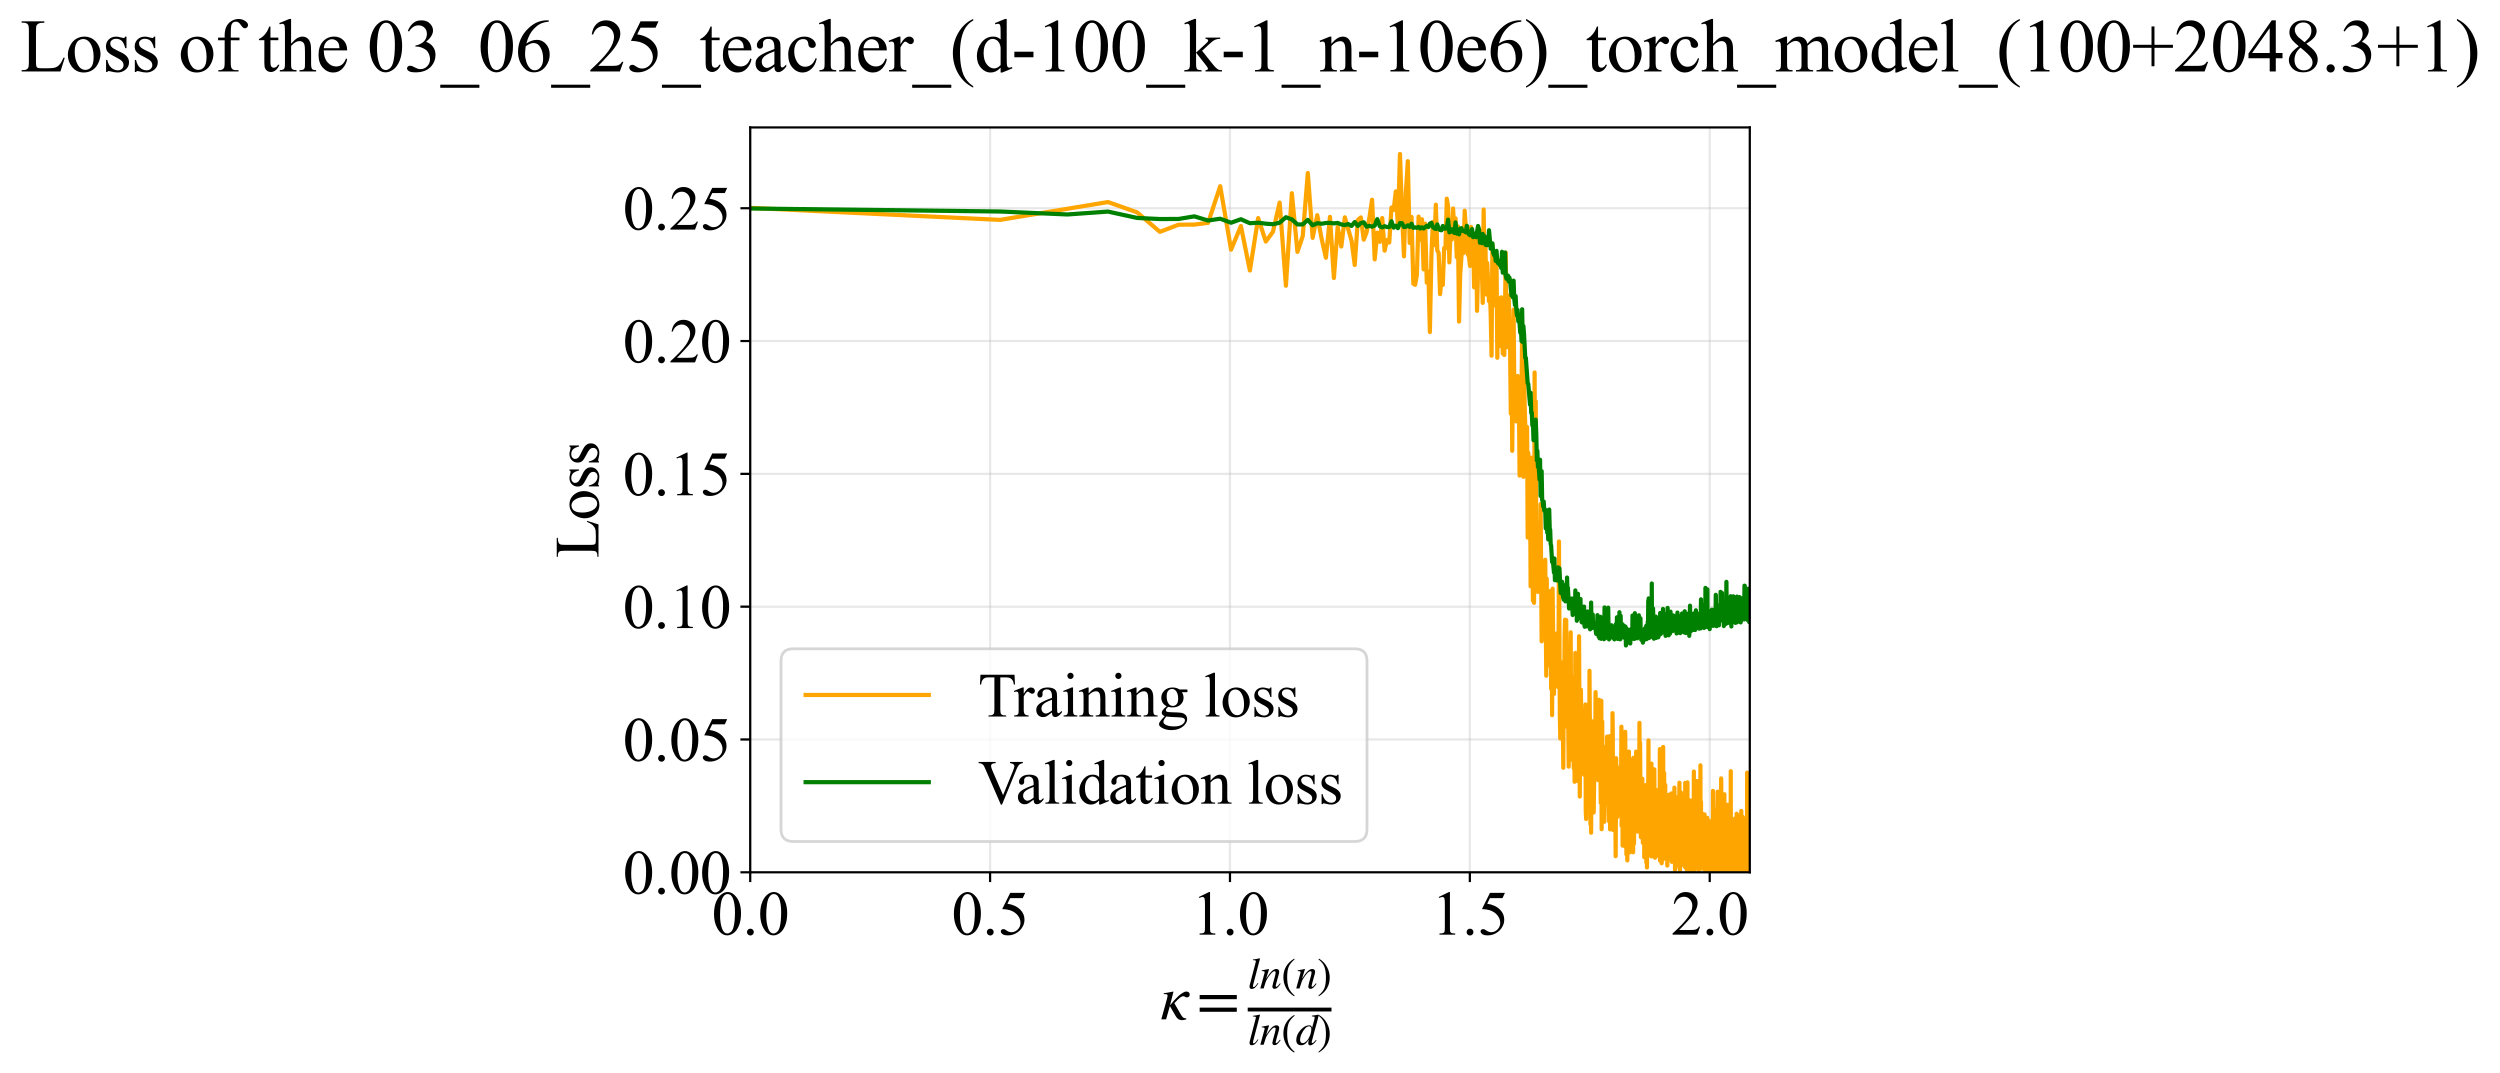 <?xml version="1.0" encoding="utf-8" standalone="no"?>
<!DOCTYPE svg PUBLIC "-//W3C//DTD SVG 1.1//EN"
  "http://www.w3.org/Graphics/SVG/1.1/DTD/svg11.dtd">
<svg xmlns:xlink="http://www.w3.org/1999/xlink" width="893.178pt" height="383.266pt" viewBox="0 0 893.178 383.266" xmlns="http://www.w3.org/2000/svg" version="1.1">
 <defs>
  <style type="text/css">*{stroke-linejoin: round; stroke-linecap: butt}</style>
 </defs>
 <g id="figure_1">
  <g id="patch_1">
   <path d="M 0 383.266 
L 893.178 383.266 
L 893.178 0 
L 0 0 
z
" style="fill: #ffffff"/>
  </g>
  <g id="axes_1">
   <g id="patch_2">
    <path d="M 268.029 311.644 
L 625.149 311.644 
L 625.149 45.532 
L 268.029 45.532 
z
" style="fill: #ffffff"/>
   </g>
   <g id="matplotlib.axis_1">
    <g id="xtick_1">
     <g id="line2d_1">
      <path d="M 268.029 311.644 
L 268.029 45.532 
" clip-path="url(#pa178a36d3d)" style="fill: none; stroke: #b0b0b0; stroke-opacity: 0.3; stroke-width: 0.8; stroke-linecap: square"/>
     </g>
     <g id="line2d_2">
      <defs>
       <path id="mf9ba6baee6" d="M 0 0 
L 0 3.5 
" style="stroke: #000000; stroke-width: 0.8"/>
      </defs>
      <g>
       <use xlink:href="#mf9ba6baee6" x="268.029" y="311.644" style="stroke: #000000; stroke-width: 0.8"/>
      </g>
     </g>
     <g id="text_1">
      <!-- 0.0 -->
      <g transform="translate(254.279 333.92) scale(0.22 -0.22)">
       <defs>
        <path id="TimesNewRomanPSMT-30" d="M 231 2094 
Q 231 2819 450 3342 
Q 669 3866 1031 4122 
Q 1313 4325 1613 4325 
Q 2100 4325 2488 3828 
Q 2972 3213 2972 2159 
Q 2972 1422 2759 906 
Q 2547 391 2217 158 
Q 1888 -75 1581 -75 
Q 975 -75 572 641 
Q 231 1244 231 2094 
z
M 844 2016 
Q 844 1141 1059 588 
Q 1238 122 1591 122 
Q 1759 122 1940 273 
Q 2122 425 2216 781 
Q 2359 1319 2359 2297 
Q 2359 3022 2209 3506 
Q 2097 3866 1919 4016 
Q 1791 4119 1609 4119 
Q 1397 4119 1231 3928 
Q 1006 3669 925 3112 
Q 844 2556 844 2016 
z
" transform="scale(0.016)"/>
        <path id="TimesNewRomanPSMT-2e" d="M 800 606 
Q 947 606 1047 504 
Q 1147 403 1147 259 
Q 1147 116 1045 14 
Q 944 -88 800 -88 
Q 656 -88 554 14 
Q 453 116 453 259 
Q 453 406 554 506 
Q 656 606 800 606 
z
" transform="scale(0.016)"/>
       </defs>
       <use xlink:href="#TimesNewRomanPSMT-30"/>
       <use xlink:href="#TimesNewRomanPSMT-2e" transform="translate(50 0)"/>
       <use xlink:href="#TimesNewRomanPSMT-30" transform="translate(75 0)"/>
      </g>
     </g>
    </g>
    <g id="xtick_2">
     <g id="line2d_3">
      <path d="M 353.73 311.644 
L 353.73 45.532 
" clip-path="url(#pa178a36d3d)" style="fill: none; stroke: #b0b0b0; stroke-opacity: 0.3; stroke-width: 0.8; stroke-linecap: square"/>
     </g>
     <g id="line2d_4">
      <g>
       <use xlink:href="#mf9ba6baee6" x="353.73" y="311.644" style="stroke: #000000; stroke-width: 0.8"/>
      </g>
     </g>
     <g id="text_2">
      <!-- 0.5 -->
      <g transform="translate(339.98 333.92) scale(0.22 -0.22)">
       <defs>
        <path id="TimesNewRomanPSMT-35" d="M 2778 4238 
L 2534 3706 
L 1259 3706 
L 981 3138 
Q 1809 3016 2294 2522 
Q 2709 2097 2709 1522 
Q 2709 1188 2573 903 
Q 2438 619 2231 419 
Q 2025 219 1772 97 
Q 1413 -75 1034 -75 
Q 653 -75 479 54 
Q 306 184 306 341 
Q 306 428 378 495 
Q 450 563 559 563 
Q 641 563 702 538 
Q 763 513 909 409 
Q 1144 247 1384 247 
Q 1750 247 2026 523 
Q 2303 800 2303 1197 
Q 2303 1581 2056 1914 
Q 1809 2247 1375 2428 
Q 1034 2569 447 2591 
L 1259 4238 
L 2778 4238 
z
" transform="scale(0.016)"/>
       </defs>
       <use xlink:href="#TimesNewRomanPSMT-30"/>
       <use xlink:href="#TimesNewRomanPSMT-2e" transform="translate(50 0)"/>
       <use xlink:href="#TimesNewRomanPSMT-35" transform="translate(75 0)"/>
      </g>
     </g>
    </g>
    <g id="xtick_3">
     <g id="line2d_5">
      <path d="M 439.432 311.644 
L 439.432 45.532 
" clip-path="url(#pa178a36d3d)" style="fill: none; stroke: #b0b0b0; stroke-opacity: 0.3; stroke-width: 0.8; stroke-linecap: square"/>
     </g>
     <g id="line2d_6">
      <g>
       <use xlink:href="#mf9ba6baee6" x="439.432" y="311.644" style="stroke: #000000; stroke-width: 0.8"/>
      </g>
     </g>
     <g id="text_3">
      <!-- 1.0 -->
      <g transform="translate(425.682 333.92) scale(0.22 -0.22)">
       <defs>
        <path id="TimesNewRomanPSMT-31" d="M 750 3822 
L 1781 4325 
L 1884 4325 
L 1884 747 
Q 1884 391 1914 303 
Q 1944 216 2037 169 
Q 2131 122 2419 116 
L 2419 0 
L 825 0 
L 825 116 
Q 1125 122 1212 167 
Q 1300 213 1334 289 
Q 1369 366 1369 747 
L 1369 3034 
Q 1369 3497 1338 3628 
Q 1316 3728 1258 3775 
Q 1200 3822 1119 3822 
Q 1003 3822 797 3725 
L 750 3822 
z
" transform="scale(0.016)"/>
       </defs>
       <use xlink:href="#TimesNewRomanPSMT-31"/>
       <use xlink:href="#TimesNewRomanPSMT-2e" transform="translate(50 0)"/>
       <use xlink:href="#TimesNewRomanPSMT-30" transform="translate(75 0)"/>
      </g>
     </g>
    </g>
    <g id="xtick_4">
     <g id="line2d_7">
      <path d="M 525.133 311.644 
L 525.133 45.532 
" clip-path="url(#pa178a36d3d)" style="fill: none; stroke: #b0b0b0; stroke-opacity: 0.3; stroke-width: 0.8; stroke-linecap: square"/>
     </g>
     <g id="line2d_8">
      <g>
       <use xlink:href="#mf9ba6baee6" x="525.133" y="311.644" style="stroke: #000000; stroke-width: 0.8"/>
      </g>
     </g>
     <g id="text_4">
      <!-- 1.5 -->
      <g transform="translate(511.383 333.92) scale(0.22 -0.22)">
       <use xlink:href="#TimesNewRomanPSMT-31"/>
       <use xlink:href="#TimesNewRomanPSMT-2e" transform="translate(50 0)"/>
       <use xlink:href="#TimesNewRomanPSMT-35" transform="translate(75 0)"/>
      </g>
     </g>
    </g>
    <g id="xtick_5">
     <g id="line2d_9">
      <path d="M 610.835 311.644 
L 610.835 45.532 
" clip-path="url(#pa178a36d3d)" style="fill: none; stroke: #b0b0b0; stroke-opacity: 0.3; stroke-width: 0.8; stroke-linecap: square"/>
     </g>
     <g id="line2d_10">
      <g>
       <use xlink:href="#mf9ba6baee6" x="610.835" y="311.644" style="stroke: #000000; stroke-width: 0.8"/>
      </g>
     </g>
     <g id="text_5">
      <!-- 2.0 -->
      <g transform="translate(597.085 333.92) scale(0.22 -0.22)">
       <defs>
        <path id="TimesNewRomanPSMT-32" d="M 2934 816 
L 2638 0 
L 138 0 
L 138 116 
Q 1241 1122 1691 1759 
Q 2141 2397 2141 2925 
Q 2141 3328 1894 3587 
Q 1647 3847 1303 3847 
Q 991 3847 742 3664 
Q 494 3481 375 3128 
L 259 3128 
Q 338 3706 661 4015 
Q 984 4325 1469 4325 
Q 1984 4325 2329 3994 
Q 2675 3663 2675 3213 
Q 2675 2891 2525 2569 
Q 2294 2063 1775 1497 
Q 997 647 803 472 
L 1909 472 
Q 2247 472 2383 497 
Q 2519 522 2628 598 
Q 2738 675 2819 816 
L 2934 816 
z
" transform="scale(0.016)"/>
       </defs>
       <use xlink:href="#TimesNewRomanPSMT-32"/>
       <use xlink:href="#TimesNewRomanPSMT-2e" transform="translate(50 0)"/>
       <use xlink:href="#TimesNewRomanPSMT-30" transform="translate(75 0)"/>
      </g>
     </g>
    </g>
    <g id="text_6">
     <!-- $\kappa  = \frac{ln(n)}{ln(d)}$ -->
     <g transform="translate(414.579 364.186) scale(0.22 -0.22)">
      <defs>
       <path id="STIXGeneral-Italic-3ba" d="M 979 1440 
L 998 1446 
Q 1850 2541 2464 2790 
Q 2547 2822 2630 2822 
Q 2797 2822 2886 2736 
Q 2976 2650 2976 2522 
Q 2976 2387 2893 2307 
Q 2810 2227 2682 2227 
Q 2605 2227 2502 2288 
Q 2400 2349 2336 2349 
Q 2170 2349 1990 2205 
Q 1811 2061 1414 1645 
L 2042 544 
Q 2202 262 2310 182 
Q 2419 102 2624 102 
L 2624 0 
Q 2374 -83 2182 -83 
Q 1786 -83 1555 326 
L 960 1350 
L 576 0 
L 90 0 
L 640 1978 
Q 730 2317 730 2406 
Q 730 2560 518 2560 
L 339 2560 
L 339 2650 
Q 678 2694 1306 2822 
L 1325 2803 
L 979 1440 
z
" transform="scale(0.016)"/>
       <path id="STIXGeneral-Regular-3d" d="M 4077 2048 
L 307 2048 
L 307 2470 
L 4077 2470 
L 4077 2048 
z
M 4077 768 
L 307 768 
L 307 1190 
L 4077 1190 
L 4077 768 
z
" transform="scale(0.016)"/>
       <path id="STIXGeneral-Italic-6c" d="M 1786 4339 
L 806 595 
Q 755 410 755 320 
Q 755 205 864 205 
Q 1037 205 1293 570 
L 1453 794 
L 1542 730 
Q 1254 275 1046 102 
Q 838 -70 576 -70 
Q 262 -70 262 288 
Q 262 397 288 480 
L 1165 3834 
Q 1184 3898 1184 3955 
Q 1184 4096 870 4096 
L 755 4096 
L 755 4198 
Q 1203 4250 1747 4371 
L 1786 4339 
z
" transform="scale(0.016)"/>
       <path id="STIXGeneral-Italic-6e" d="M 2944 749 
L 3034 666 
Q 2707 218 2534 80 
Q 2362 -58 2138 -58 
Q 2010 -58 1923 28 
Q 1837 115 1837 288 
Q 1837 390 1939 768 
L 2221 1805 
Q 2310 2150 2310 2310 
Q 2310 2496 2157 2496 
Q 1971 2496 1750 2275 
Q 1530 2054 1210 1587 
Q 998 1274 899 1024 
Q 800 774 570 0 
L 90 0 
L 704 2240 
Q 717 2304 717 2349 
Q 717 2445 630 2480 
Q 544 2515 301 2522 
L 301 2624 
Q 550 2675 857 2729 
Q 1165 2784 1338 2822 
L 1363 2810 
L 934 1414 
Q 1408 2170 1753 2496 
Q 2099 2822 2413 2822 
Q 2611 2822 2720 2716 
Q 2829 2611 2829 2432 
Q 2829 2272 2765 2048 
L 2406 749 
Q 2317 429 2317 358 
Q 2317 243 2419 243 
Q 2541 243 2810 582 
Q 2854 634 2944 749 
z
" transform="scale(0.016)"/>
       <path id="STIXGeneral-Regular-28" d="M 1946 -1030 
L 1869 -1133 
Q 1126 -710 716 32 
Q 307 774 307 1613 
Q 307 3386 1888 4326 
L 1946 4224 
Q 1293 3667 1075 3126 
Q 858 2586 858 1632 
Q 858 685 1082 96 
Q 1306 -493 1946 -1030 
z
" transform="scale(0.016)"/>
       <path id="STIXGeneral-Regular-29" d="M 186 4224 
L 262 4326 
Q 992 3891 1408 3148 
Q 1824 2406 1824 1581 
Q 1824 -166 243 -1133 
L 186 -1030 
Q 845 -486 1059 54 
Q 1274 595 1274 1562 
Q 1274 2534 1059 3120 
Q 845 3706 186 4224 
z
" transform="scale(0.016)"/>
       <path id="STIXGeneral-Italic-64" d="M 3334 4371 
L 3373 4333 
L 3123 3360 
L 2739 1958 
Q 2323 429 2323 384 
Q 2323 256 2438 256 
Q 2522 256 2614 336 
Q 2707 416 2963 710 
L 3040 646 
Q 2547 -83 2099 -83 
Q 1978 -83 1907 -6 
Q 1837 70 1837 205 
Q 1837 397 1920 774 
Q 1645 307 1379 118 
Q 1114 -70 781 -70 
Q 461 -70 278 125 
Q 96 320 96 678 
Q 96 1440 713 2131 
Q 1331 2822 1965 2822 
Q 2163 2822 2256 2732 
Q 2349 2643 2381 2451 
L 2387 2451 
L 2675 3494 
Q 2765 3808 2765 3949 
Q 2765 4051 2694 4076 
Q 2624 4102 2355 4115 
L 2355 4224 
Q 2848 4269 3334 4371 
z
M 2278 2310 
Q 2278 2477 2185 2576 
Q 2093 2675 1978 2675 
Q 1677 2675 1395 2381 
Q 1075 2042 864 1571 
Q 653 1101 653 704 
Q 653 486 752 361 
Q 851 237 1024 237 
Q 1312 237 1606 550 
Q 1901 864 2089 1350 
Q 2278 1837 2278 2310 
z
" transform="scale(0.016)"/>
      </defs>
      <use xlink:href="#STIXGeneral-Italic-3ba" transform="translate(0 0.003)"/>
      <use xlink:href="#STIXGeneral-Regular-3d" transform="translate(58.84 0.003)"/>
      <use xlink:href="#STIXGeneral-Italic-6c" transform="translate(141.78 50.192) scale(0.7)"/>
      <use xlink:href="#STIXGeneral-Italic-6e" transform="translate(161.24 50.192) scale(0.7)"/>
      <use xlink:href="#STIXGeneral-Regular-28" transform="translate(196.24 50.192) scale(0.7)"/>
      <use xlink:href="#STIXGeneral-Italic-6e" transform="translate(219.55 50.192) scale(0.7)"/>
      <use xlink:href="#STIXGeneral-Regular-29" transform="translate(254.55 50.192) scale(0.7)"/>
      <use xlink:href="#STIXGeneral-Italic-6c" transform="translate(141.78 -41.258) scale(0.7)"/>
      <use xlink:href="#STIXGeneral-Italic-6e" transform="translate(161.24 -41.258) scale(0.7)"/>
      <use xlink:href="#STIXGeneral-Regular-28" transform="translate(196.24 -41.258) scale(0.7)"/>
      <use xlink:href="#STIXGeneral-Italic-64" transform="translate(219.55 -41.258) scale(0.7)"/>
      <use xlink:href="#STIXGeneral-Regular-29" transform="translate(254.55 -41.258) scale(0.7)"/>
      <path d="M 141.78 12.8 
L 141.78 19.05 
L 277.86 19.05 
L 277.86 12.8 
L 141.78 12.8 
z
"/>
     </g>
    </g>
   </g>
   <g id="matplotlib.axis_2">
    <g id="ytick_1">
     <g id="line2d_11">
      <path d="M 268.029 311.644 
L 625.149 311.644 
" clip-path="url(#pa178a36d3d)" style="fill: none; stroke: #b0b0b0; stroke-opacity: 0.3; stroke-width: 0.8; stroke-linecap: square"/>
     </g>
     <g id="line2d_12">
      <defs>
       <path id="m4bfb4009b2" d="M 0 0 
L -3.5 0 
" style="stroke: #000000; stroke-width: 0.8"/>
      </defs>
      <g>
       <use xlink:href="#m4bfb4009b2" x="268.029" y="311.644" style="stroke: #000000; stroke-width: 0.8"/>
      </g>
     </g>
     <g id="text_7">
      <!-- 0.00 -->
      <g transform="translate(222.529 319.282) scale(0.22 -0.22)">
       <use xlink:href="#TimesNewRomanPSMT-30"/>
       <use xlink:href="#TimesNewRomanPSMT-2e" transform="translate(50 0)"/>
       <use xlink:href="#TimesNewRomanPSMT-30" transform="translate(75 0)"/>
       <use xlink:href="#TimesNewRomanPSMT-30" transform="translate(125 0)"/>
      </g>
     </g>
    </g>
    <g id="ytick_2">
     <g id="line2d_13">
      <path d="M 268.029 264.194 
L 625.149 264.194 
" clip-path="url(#pa178a36d3d)" style="fill: none; stroke: #b0b0b0; stroke-opacity: 0.3; stroke-width: 0.8; stroke-linecap: square"/>
     </g>
     <g id="line2d_14">
      <g>
       <use xlink:href="#m4bfb4009b2" x="268.029" y="264.194" style="stroke: #000000; stroke-width: 0.8"/>
      </g>
     </g>
     <g id="text_8">
      <!-- 0.05 -->
      <g transform="translate(222.529 271.832) scale(0.22 -0.22)">
       <use xlink:href="#TimesNewRomanPSMT-30"/>
       <use xlink:href="#TimesNewRomanPSMT-2e" transform="translate(50 0)"/>
       <use xlink:href="#TimesNewRomanPSMT-30" transform="translate(75 0)"/>
       <use xlink:href="#TimesNewRomanPSMT-35" transform="translate(125 0)"/>
      </g>
     </g>
    </g>
    <g id="ytick_3">
     <g id="line2d_15">
      <path d="M 268.029 216.744 
L 625.149 216.744 
" clip-path="url(#pa178a36d3d)" style="fill: none; stroke: #b0b0b0; stroke-opacity: 0.3; stroke-width: 0.8; stroke-linecap: square"/>
     </g>
     <g id="line2d_16">
      <g>
       <use xlink:href="#m4bfb4009b2" x="268.029" y="216.744" style="stroke: #000000; stroke-width: 0.8"/>
      </g>
     </g>
     <g id="text_9">
      <!-- 0.10 -->
      <g transform="translate(222.529 224.382) scale(0.22 -0.22)">
       <use xlink:href="#TimesNewRomanPSMT-30"/>
       <use xlink:href="#TimesNewRomanPSMT-2e" transform="translate(50 0)"/>
       <use xlink:href="#TimesNewRomanPSMT-31" transform="translate(75 0)"/>
       <use xlink:href="#TimesNewRomanPSMT-30" transform="translate(125 0)"/>
      </g>
     </g>
    </g>
    <g id="ytick_4">
     <g id="line2d_17">
      <path d="M 268.029 169.295 
L 625.149 169.295 
" clip-path="url(#pa178a36d3d)" style="fill: none; stroke: #b0b0b0; stroke-opacity: 0.3; stroke-width: 0.8; stroke-linecap: square"/>
     </g>
     <g id="line2d_18">
      <g>
       <use xlink:href="#m4bfb4009b2" x="268.029" y="169.295" style="stroke: #000000; stroke-width: 0.8"/>
      </g>
     </g>
     <g id="text_10">
      <!-- 0.15 -->
      <g transform="translate(222.529 176.933) scale(0.22 -0.22)">
       <use xlink:href="#TimesNewRomanPSMT-30"/>
       <use xlink:href="#TimesNewRomanPSMT-2e" transform="translate(50 0)"/>
       <use xlink:href="#TimesNewRomanPSMT-31" transform="translate(75 0)"/>
       <use xlink:href="#TimesNewRomanPSMT-35" transform="translate(125 0)"/>
      </g>
     </g>
    </g>
    <g id="ytick_5">
     <g id="line2d_19">
      <path d="M 268.029 121.845 
L 625.149 121.845 
" clip-path="url(#pa178a36d3d)" style="fill: none; stroke: #b0b0b0; stroke-opacity: 0.3; stroke-width: 0.8; stroke-linecap: square"/>
     </g>
     <g id="line2d_20">
      <g>
       <use xlink:href="#m4bfb4009b2" x="268.029" y="121.845" style="stroke: #000000; stroke-width: 0.8"/>
      </g>
     </g>
     <g id="text_11">
      <!-- 0.20 -->
      <g transform="translate(222.529 129.483) scale(0.22 -0.22)">
       <use xlink:href="#TimesNewRomanPSMT-30"/>
       <use xlink:href="#TimesNewRomanPSMT-2e" transform="translate(50 0)"/>
       <use xlink:href="#TimesNewRomanPSMT-32" transform="translate(75 0)"/>
       <use xlink:href="#TimesNewRomanPSMT-30" transform="translate(125 0)"/>
      </g>
     </g>
    </g>
    <g id="ytick_6">
     <g id="line2d_21">
      <path d="M 268.029 74.395 
L 625.149 74.395 
" clip-path="url(#pa178a36d3d)" style="fill: none; stroke: #b0b0b0; stroke-opacity: 0.3; stroke-width: 0.8; stroke-linecap: square"/>
     </g>
     <g id="line2d_22">
      <g>
       <use xlink:href="#m4bfb4009b2" x="268.029" y="74.395" style="stroke: #000000; stroke-width: 0.8"/>
      </g>
     </g>
     <g id="text_12">
      <!-- 0.25 -->
      <g transform="translate(222.529 82.033) scale(0.22 -0.22)">
       <use xlink:href="#TimesNewRomanPSMT-30"/>
       <use xlink:href="#TimesNewRomanPSMT-2e" transform="translate(50 0)"/>
       <use xlink:href="#TimesNewRomanPSMT-32" transform="translate(75 0)"/>
       <use xlink:href="#TimesNewRomanPSMT-35" transform="translate(125 0)"/>
      </g>
     </g>
    </g>
    <g id="text_13">
     <!-- Loss -->
     <g transform="translate(213.823 199.369) rotate(-90) scale(0.22 -0.22)">
      <defs>
       <path id="TimesNewRomanPSMT-4c" d="M 3669 1172 
L 3772 1150 
L 3409 0 
L 128 0 
L 128 116 
L 288 116 
Q 556 116 672 291 
Q 738 391 738 753 
L 738 3488 
Q 738 3884 650 3984 
Q 528 4122 288 4122 
L 128 4122 
L 128 4238 
L 2047 4238 
L 2047 4122 
Q 1709 4125 1573 4059 
Q 1438 3994 1388 3894 
Q 1338 3794 1338 3416 
L 1338 753 
Q 1338 494 1388 397 
Q 1425 331 1503 300 
Q 1581 269 1991 269 
L 2300 269 
Q 2788 269 2984 341 
Q 3181 413 3343 595 
Q 3506 778 3669 1172 
z
" transform="scale(0.016)"/>
       <path id="TimesNewRomanPSMT-6f" d="M 1600 2947 
Q 2250 2947 2644 2453 
Q 2978 2031 2978 1484 
Q 2978 1100 2793 706 
Q 2609 313 2286 112 
Q 1963 -88 1566 -88 
Q 919 -88 538 428 
Q 216 863 216 1403 
Q 216 1797 411 2186 
Q 606 2575 925 2761 
Q 1244 2947 1600 2947 
z
M 1503 2744 
Q 1338 2744 1170 2645 
Q 1003 2547 900 2300 
Q 797 2053 797 1666 
Q 797 1041 1045 587 
Q 1294 134 1700 134 
Q 2003 134 2200 384 
Q 2397 634 2397 1244 
Q 2397 2006 2069 2444 
Q 1847 2744 1503 2744 
z
" transform="scale(0.016)"/>
       <path id="TimesNewRomanPSMT-73" d="M 2050 2947 
L 2050 1972 
L 1947 1972 
Q 1828 2431 1642 2597 
Q 1456 2763 1169 2763 
Q 950 2763 815 2647 
Q 681 2531 681 2391 
Q 681 2216 781 2091 
Q 878 1963 1175 1819 
L 1631 1597 
Q 2266 1288 2266 781 
Q 2266 391 1970 151 
Q 1675 -88 1309 -88 
Q 1047 -88 709 6 
Q 606 38 541 38 
Q 469 38 428 -44 
L 325 -44 
L 325 978 
L 428 978 
Q 516 541 762 319 
Q 1009 97 1316 97 
Q 1531 97 1667 223 
Q 1803 350 1803 528 
Q 1803 744 1651 891 
Q 1500 1038 1047 1263 
Q 594 1488 453 1669 
Q 313 1847 313 2119 
Q 313 2472 555 2709 
Q 797 2947 1181 2947 
Q 1350 2947 1591 2875 
Q 1750 2828 1803 2828 
Q 1853 2828 1881 2850 
Q 1909 2872 1947 2947 
L 2050 2947 
z
" transform="scale(0.016)"/>
      </defs>
      <use xlink:href="#TimesNewRomanPSMT-4c"/>
      <use xlink:href="#TimesNewRomanPSMT-6f" transform="translate(61.084 0)"/>
      <use xlink:href="#TimesNewRomanPSMT-73" transform="translate(111.084 0)"/>
      <use xlink:href="#TimesNewRomanPSMT-73" transform="translate(150 0)"/>
     </g>
    </g>
   </g>
   <g id="line2d_23">
    <path d="M 268.029 74.253 
L 357.298 78.56 
L 395.863 72.189 
L 406.269 75.873 
L 414.392 82.828 
L 421.057 80.281 
L 426.707 80.243 
L 431.611 79.626 
L 435.944 66.524 
L 439.825 89.196 
L 443.339 80.762 
L 446.549 96.633 
L 449.505 77.923 
L 452.243 86.302 
L 454.793 82.786 
L 457.18 72.378 
L 459.423 102.083 
L 461.538 69.037 
L 463.539 89.973 
L 465.439 84.304 
L 467.246 61.809 
L 468.969 84.969 
L 470.617 76.878 
L 472.194 85.416 
L 473.707 92.101 
L 475.161 77.488 
L 476.561 99.323 
L 477.909 81.069 
L 479.211 88.085 
L 480.468 77.642 
L 482.863 85.934 
L 484.005 94.674 
L 485.112 78.583 
L 486.188 77.675 
L 487.234 85.636 
L 488.251 82.983 
L 489.241 77.856 
L 490.205 71.357 
L 491.145 92.668 
L 492.062 83.138 
L 492.956 86.413 
L 493.83 77.898 
L 494.684 89.561 
L 495.518 85.733 
L 496.335 86.656 
L 497.133 74.135 
L 497.915 75.018 
L 498.681 68.385 
L 499.432 80.752 
L 500.167 55.021 
L 500.889 75.692 
L 501.596 91.576 
L 502.291 68.521 
L 502.972 57.582 
L 503.642 86.805 
L 504.299 77.509 
L 504.946 101.37 
L 505.581 101.764 
L 506.205 98.317 
L 506.819 77.373 
L 507.424 85.603 
L 508.018 78.338 
L 508.604 96.237 
L 509.18 79.899 
L 509.747 100.995 
L 510.306 96.976 
L 510.857 118.623 
L 511.399 91.346 
L 511.934 79.293 
L 512.461 87.578 
L 512.981 73.129 
L 513.494 89.457 
L 513.999 90.366 
L 514.498 105.079 
L 514.991 99.684 
L 515.476 101.79 
L 515.956 88.627 
L 516.43 88.699 
L 516.897 70.99 
L 517.359 73.724 
L 517.815 93.74 
L 518.266 81.758 
L 518.711 85.548 
L 519.151 74.487 
L 519.586 82.849 
L 520.016 78.016 
L 520.44 91.863 
L 520.861 80.87 
L 521.276 114.885 
L 521.687 97.967 
L 522.093 92.318 
L 522.495 81.744 
L 522.893 90.418 
L 523.286 75.266 
L 523.675 81.284 
L 524.061 82.236 
L 524.442 90.981 
L 524.82 91.604 
L 525.193 95.011 
L 525.563 81.084 
L 525.93 89.149 
L 526.292 84.331 
L 526.652 102.622 
L 527.36 84.236 
L 527.709 111.041 
L 528.055 96.84 
L 528.398 93.809 
L 528.737 82.47 
L 529.074 92.354 
L 529.407 94.924 
L 529.738 108.21 
L 530.066 74.858 
L 530.39 97.015 
L 530.712 87.964 
L 531.032 105.207 
L 531.348 93.964 
L 531.973 107.6 
L 532.282 103.977 
L 532.588 112.455 
L 532.891 127.088 
L 533.192 87.37 
L 533.491 101.041 
L 533.788 99.081 
L 534.082 109.153 
L 534.373 107.431 
L 534.663 92.693 
L 534.95 127.819 
L 535.235 106.481 
L 535.798 123.623 
L 536.077 112.114 
L 536.353 106.228 
L 536.628 107.817 
L 536.9 126.347 
L 537.171 122.483 
L 537.439 126.838 
L 537.971 90.247 
L 538.234 119.01 
L 538.495 124.002 
L 539.011 105.571 
L 539.521 125.643 
L 539.773 147.768 
L 540.023 125.654 
L 540.272 161.066 
L 540.765 110.597 
L 541.009 139.315 
L 541.251 137.287 
L 541.492 149.417 
L 541.731 150.544 
L 541.969 137.911 
L 542.205 134.321 
L 542.44 143.591 
L 542.673 144.184 
L 542.904 169.904 
L 543.135 162.119 
L 543.364 165.185 
L 543.817 117.576 
L 544.042 135.506 
L 544.266 170.352 
L 544.488 122.878 
L 544.708 144.309 
L 545.146 159.97 
L 545.363 162.893 
L 545.579 152.568 
L 545.793 192.053 
L 546.006 161.761 
L 546.429 177.209 
L 546.638 173.162 
L 546.847 209.486 
L 547.054 163.491 
L 547.669 214.622 
L 547.872 200.939 
L 548.073 215.38 
L 548.274 133.071 
L 548.473 189.593 
L 548.672 143.433 
L 548.869 200.103 
L 549.261 186.702 
L 549.455 211.481 
L 549.648 201.147 
L 549.84 204.372 
L 550.032 186.705 
L 550.222 197.595 
L 550.411 180.107 
L 550.787 229.123 
L 551.159 219.608 
L 551.344 210.394 
L 551.527 219.976 
L 551.71 205.537 
L 551.892 206.653 
L 552.073 199.986 
L 552.432 241.427 
L 552.611 206.726 
L 552.788 235.994 
L 552.965 214.249 
L 553.141 237.788 
L 553.316 213.113 
L 553.49 232.133 
L 553.664 211.213 
L 553.837 218.569 
L 554.008 213.312 
L 554.179 246.038 
L 554.35 214.29 
L 554.519 255.498 
L 554.688 210.323 
L 555.189 247.927 
L 555.355 227.589 
L 555.52 234.186 
L 555.684 245.219 
L 556.011 233.868 
L 556.173 244.375 
L 556.334 226.234 
L 556.655 245.432 
L 556.814 237.274 
L 556.973 193.464 
L 557.288 255.347 
L 557.445 263.832 
L 557.601 244.801 
L 557.756 257.724 
L 557.911 236.633 
L 558.065 253.08 
L 558.218 242.915 
L 558.523 274.306 
L 558.675 244.559 
L 558.826 258.564 
L 558.976 228.237 
L 559.126 221.393 
L 559.275 259.646 
L 559.571 221.543 
L 559.719 257.546 
L 559.866 244.812 
L 560.012 249.299 
L 560.157 245.937 
L 560.447 273.892 
L 560.591 240.898 
L 560.734 271.668 
L 561.019 238.404 
L 561.161 225.902 
L 561.302 256.268 
L 561.443 252.876 
L 561.583 263.04 
L 561.723 261.894 
L 561.862 257.232 
L 562.276 274.539 
L 562.413 241.817 
L 562.55 279.298 
L 562.686 279.221 
L 562.821 233.265 
L 563.091 250.112 
L 563.225 278.67 
L 563.358 271.543 
L 563.492 236.171 
L 563.624 278.925 
L 563.888 250.843 
L 564.019 256.211 
L 564.15 227.317 
L 564.41 284.578 
L 564.54 250.591 
L 564.669 262.423 
L 564.797 246.406 
L 565.053 264.166 
L 565.18 258.637 
L 565.307 270.75 
L 565.433 262.56 
L 565.559 261.88 
L 565.685 271.741 
L 565.81 260.175 
L 565.934 276.783 
L 566.059 275.119 
L 566.429 251.679 
L 566.551 289.842 
L 566.674 292.596 
L 566.795 258.111 
L 566.917 271.143 
L 567.158 269.208 
L 567.279 273.115 
L 567.518 255.888 
L 567.756 288.049 
L 567.874 239.664 
L 568.109 273.847 
L 568.227 294.492 
L 568.343 275.183 
L 568.46 297.497 
L 568.576 257.604 
L 568.692 258.151 
L 568.922 283.647 
L 569.037 268.021 
L 569.151 269.125 
L 569.265 268.377 
L 569.379 290.256 
L 569.605 274.974 
L 569.83 270.107 
L 569.942 264.771 
L 570.053 247.278 
L 570.275 274.123 
L 570.386 277.885 
L 570.496 267.556 
L 570.606 274.345 
L 570.716 252.039 
L 570.934 278.673 
L 571.042 264.672 
L 571.151 276.556 
L 571.259 250.011 
L 571.474 276.224 
L 571.581 261.956 
L 571.688 263.73 
L 571.9 286.814 
L 572.112 250.368 
L 572.217 296.257 
L 572.427 257.777 
L 572.531 284.279 
L 572.635 270.865 
L 572.842 283.098 
L 572.946 278.772 
L 573.049 268.048 
L 573.151 293.595 
L 573.457 266.972 
L 573.559 285.266 
L 573.66 267.766 
L 573.862 286.961 
L 573.962 279.403 
L 574.062 287.088 
L 574.162 263.179 
L 574.262 278.872 
L 574.361 267.327 
L 574.46 281.67 
L 574.559 265.07 
L 574.756 287.688 
L 574.854 293.405 
L 575.05 263.03 
L 575.147 265.745 
L 575.244 296.318 
L 575.341 288.889 
L 575.533 265.464 
L 575.725 278.711 
L 575.821 268.337 
L 575.916 288.72 
L 576.011 287.121 
L 576.106 254.796 
L 576.2 262.206 
L 576.295 296.516 
L 576.389 287.946 
L 576.483 296.262 
L 576.67 277.647 
L 576.856 286.487 
L 576.948 275.703 
L 577.041 295.985 
L 577.133 291.57 
L 577.225 305.895 
L 577.408 270.891 
L 577.5 278.808 
L 577.591 273.638 
L 577.682 292.022 
L 577.772 287.784 
L 577.863 277.915 
L 577.953 289.597 
L 578.043 279.304 
L 578.133 280.129 
L 578.222 279.419 
L 578.312 280.657 
L 578.401 284.011 
L 578.49 277.889 
L 578.578 281.117 
L 578.667 274.459 
L 578.755 275.713 
L 578.931 287.911 
L 579.019 280.667 
L 579.106 291.642 
L 579.28 259.642 
L 579.367 295.001 
L 579.454 279.721 
L 579.54 291.443 
L 579.627 269.488 
L 579.713 302.11 
L 579.884 276.909 
L 579.97 301.746 
L 580.055 268.397 
L 580.14 285.195 
L 580.225 270.942 
L 580.309 272.534 
L 580.394 266.388 
L 580.562 302.375 
L 580.646 261.475 
L 580.73 274.284 
L 580.813 270.983 
L 580.897 292.416 
L 580.98 288.197 
L 581.063 305.205 
L 581.146 285.875 
L 581.228 290.96 
L 581.393 307.382 
L 581.475 275.744 
L 581.557 291.304 
L 581.72 277.927 
L 581.883 297.96 
L 581.964 268.515 
L 582.044 294.938 
L 582.125 274.931 
L 582.286 304.526 
L 582.446 276.148 
L 582.526 277.341 
L 582.685 292.42 
L 582.764 271.496 
L 582.843 302.12 
L 582.922 279.764 
L 583.001 283.357 
L 583.079 284.883 
L 583.158 278.848 
L 583.236 297.394 
L 583.314 282.257 
L 583.392 284.364 
L 583.47 304.482 
L 583.547 270.752 
L 583.625 293.974 
L 583.702 280.415 
L 583.779 301.391 
L 583.933 286.3 
L 584.01 290.315 
L 584.162 283.089 
L 584.239 292.505 
L 584.315 292.34 
L 584.39 281.606 
L 584.466 290.924 
L 584.542 268.527 
L 584.767 293.531 
L 584.842 290.819 
L 584.917 279.784 
L 585.066 297.103 
L 585.141 287.224 
L 585.215 294.484 
L 585.289 287.08 
L 585.363 295.451 
L 585.437 277.51 
L 585.51 282.418 
L 585.584 282.782 
L 585.657 286.882 
L 585.73 258.256 
L 585.876 295.887 
L 585.949 265.324 
L 586.166 296.468 
L 586.238 299.104 
L 586.454 290.224 
L 586.526 292.157 
L 586.597 280.227 
L 586.669 295.429 
L 586.74 278.211 
L 586.811 286.193 
L 586.953 301.124 
L 587.094 294.289 
L 587.164 298.1 
L 587.235 287.47 
L 587.305 292.85 
L 587.375 288.93 
L 587.445 306.257 
L 587.514 298.46 
L 587.584 291.755 
L 587.654 305.625 
L 587.723 284.471 
L 587.792 302.049 
L 587.861 296.77 
L 587.93 303.695 
L 587.999 280.5 
L 588.068 290.133 
L 588.136 294.612 
L 588.205 308.182 
L 588.341 293.096 
L 588.41 309.92 
L 588.545 292.472 
L 588.613 296.812 
L 588.681 284.409 
L 588.748 303.815 
L 588.95 264.53 
L 589.017 298.771 
L 589.084 284.166 
L 589.15 305.488 
L 589.217 302.565 
L 589.35 290.576 
L 589.416 298.876 
L 589.482 290.43 
L 589.548 291.484 
L 589.614 291.472 
L 589.68 292.534 
L 589.746 286.993 
L 589.942 305.941 
L 590.007 272.821 
L 590.073 302.823 
L 590.138 284.146 
L 590.202 282.074 
L 590.267 305.923 
L 590.332 289.886 
L 590.396 287.554 
L 590.525 299.116 
L 590.654 293.135 
L 590.718 294.411 
L 590.909 302.217 
L 591.036 274.858 
L 591.162 297.335 
L 591.226 299.308 
L 591.289 306.439 
L 591.414 285.257 
L 591.477 299.629 
L 591.54 297.46 
L 591.665 290.117 
L 591.727 296.088 
L 591.789 288.962 
L 591.851 305.776 
L 591.913 283.54 
L 591.975 287.988 
L 592.098 282.304 
L 592.16 294.852 
L 592.221 282.758 
L 592.283 291.513 
L 592.344 293.329 
L 592.405 291.05 
L 592.466 294.408 
L 592.527 291.63 
L 592.588 297.371 
L 592.649 295.793 
L 592.709 292.588 
L 592.77 293.2 
L 592.83 293.299 
L 592.891 300.084 
L 592.951 293.865 
L 593.011 267.628 
L 593.071 307.436 
L 593.131 294.391 
L 593.191 299.043 
L 593.251 296.283 
L 593.43 292.495 
L 593.608 304.842 
L 593.667 308.426 
L 593.726 305.868 
L 593.843 289.51 
L 593.902 303.55 
L 593.961 288.227 
L 594.078 307.095 
L 594.195 266.871 
L 594.311 304.599 
L 594.369 299.213 
L 594.427 299.27 
L 594.542 276.13 
L 594.658 306.607 
L 594.715 299.757 
L 594.772 304.918 
L 594.83 302.418 
L 594.944 280.419 
L 595.001 300.241 
L 595.058 288.483 
L 595.172 300.48 
L 595.285 291.624 
L 595.341 292.073 
L 595.398 301.114 
L 595.51 284.477 
L 595.679 309.234 
L 595.791 295.013 
L 595.846 298.98 
L 595.902 307.112 
L 596.068 293.379 
L 596.179 283.968 
L 596.234 305.173 
L 596.289 299.163 
L 596.344 284.039 
L 596.399 300.753 
L 596.454 295.187 
L 596.509 296.211 
L 596.564 305.448 
L 596.618 301.297 
L 596.781 284.974 
L 596.89 304.468 
L 596.944 295.235 
L 596.998 301.949 
L 597.052 298.807 
L 597.106 283.471 
L 597.267 307.902 
L 597.321 288.333 
L 597.374 305.395 
L 597.428 301.719 
L 597.481 305.442 
L 597.534 303.284 
L 597.588 304.79 
L 597.641 307.453 
L 597.694 293.677 
L 597.747 298.668 
L 597.8 305.405 
L 597.905 306.33 
L 597.958 286.876 
L 598.115 304.123 
L 598.168 299.659 
L 598.22 281.41 
L 598.272 303.235 
L 598.325 293.979 
L 598.377 297.58 
L 598.429 310.821 
L 598.481 300.417 
L 598.532 308.32 
L 598.584 294.802 
L 598.636 302.444 
L 598.739 307.44 
L 598.842 284.805 
L 598.945 309.107 
L 598.996 306.484 
L 599.047 305.225 
L 599.2 293.824 
L 599.353 308.29 
L 599.454 293.36 
L 599.504 302.101 
L 599.555 299.544 
L 599.605 287.64 
L 599.656 309.141 
L 599.706 303.069 
L 599.756 298.513 
L 599.806 299.223 
L 599.856 304.226 
L 600.006 279.647 
L 600.056 310.187 
L 600.155 304.211 
L 600.205 310.933 
L 600.254 289.519 
L 600.304 304.51 
L 600.353 295.842 
L 600.402 308.663 
L 600.501 307.616 
L 600.55 283.121 
L 600.648 288.577 
L 600.795 304.543 
L 600.843 293.638 
L 600.892 299.595 
L 600.941 308.852 
L 600.989 284.642 
L 601.038 303.817 
L 601.086 297.281 
L 601.135 308.137 
L 601.183 306.393 
L 601.375 295.097 
L 601.423 306.788 
L 601.471 303.075 
L 601.519 300.751 
L 601.567 302.816 
L 601.615 308.553 
L 601.662 293.553 
L 601.71 299.666 
L 601.758 309.424 
L 601.9 284.805 
L 602.042 306.885 
L 602.089 279.698 
L 602.136 309.893 
L 602.183 296.731 
L 602.23 299.527 
L 602.277 306.397 
L 602.324 295.779 
L 602.37 297.306 
L 602.464 297.282 
L 602.51 302.084 
L 602.603 297.846 
L 602.65 310.758 
L 602.696 299.613 
L 602.743 290.816 
L 602.789 309.692 
L 602.835 308.358 
L 602.881 279.522 
L 602.927 310.575 
L 602.973 295.752 
L 603.065 299.999 
L 603.157 310.746 
L 603.339 297.707 
L 603.385 297.803 
L 603.43 310.782 
L 603.521 309.518 
L 603.567 294.199 
L 603.612 296.193 
L 603.657 305.226 
L 603.702 288.138 
L 603.792 295.609 
L 603.837 302.959 
L 603.882 301.091 
L 603.927 285.996 
L 603.972 308.875 
L 604.017 304.396 
L 604.061 296.263 
L 604.106 308.128 
L 604.15 307.342 
L 604.24 311.206 
L 604.284 289.334 
L 604.328 293.772 
L 604.461 302.879 
L 604.505 293.585 
L 604.549 306.014 
L 604.594 294.522 
L 604.769 307.993 
L 604.813 292.009 
L 604.901 298.477 
L 604.988 301.303 
L 605.031 286.732 
L 605.075 303.692 
L 605.118 301.765 
L 605.162 275.656 
L 605.205 302.378 
L 605.292 310.981 
L 605.335 308.181 
L 605.464 287.413 
L 605.421 309.833 
L 605.507 288.885 
L 605.593 310.103 
L 605.636 299.326 
L 605.679 307.178 
L 605.721 296.574 
L 605.764 305.699 
L 605.849 306.895 
L 605.892 288.64 
L 605.934 302.853 
L 605.977 281.993 
L 606.019 302.39 
L 606.062 293.621 
L 606.104 300.487 
L 606.146 306.212 
L 606.188 304.033 
L 606.231 279.044 
L 606.273 305.417 
L 606.315 297.552 
L 606.357 298.084 
L 606.399 303.385 
L 606.441 296.392 
L 606.483 299.101 
L 606.524 282.009 
L 606.566 305.631 
L 606.608 295.461 
L 606.65 298.453 
L 606.691 307.806 
L 606.774 305.524 
L 606.816 301.96 
L 606.857 310.909 
L 606.899 292.588 
L 606.94 308.45 
L 606.982 310.859 
L 607.146 291.365 
L 607.188 309.143 
L 607.27 308.726 
L 607.311 308.5 
L 607.433 284.256 
L 607.474 287.081 
L 607.515 273.44 
L 607.555 309.186 
L 607.637 295.548 
L 607.677 295.826 
L 607.718 286.488 
L 607.758 300.717 
L 607.799 299.942 
L 607.96 310.296 
L 608 293.799 
L 608.08 305.911 
L 608.24 296.094 
L 608.28 296.902 
L 608.32 294.281 
L 608.44 309.631 
L 608.519 290.874 
L 608.559 307.798 
L 608.677 304.1 
L 608.717 310.434 
L 608.756 295.218 
L 608.835 303.299 
L 608.913 303.631 
L 608.992 290.975 
L 609.07 306.798 
L 609.109 299.754 
L 609.187 296.785 
L 609.226 311.052 
L 609.264 295.753 
L 609.303 307.157 
L 609.381 297.103 
L 609.497 300.306 
L 609.612 310.65 
L 609.651 296.619 
L 609.689 305.144 
L 609.728 310.023 
L 609.766 299.184 
L 609.843 302.651 
L 609.919 310.453 
L 609.957 304.46 
L 609.995 292.206 
L 610.033 306.478 
L 610.147 299.718 
L 610.185 310.991 
L 610.261 304.179 
L 610.337 309.884 
L 610.412 297.992 
L 610.487 299.355 
L 610.562 309.925 
L 610.6 301.1 
L 610.787 309.333 
L 610.861 295.633 
L 610.899 302.58 
L 610.973 293.45 
L 611.121 311.5 
L 611.195 300.926 
L 611.232 311.335 
L 611.415 301.903 
L 611.489 311.071 
L 611.525 298.422 
L 611.598 308.032 
L 611.708 298.412 
L 611.78 310.257 
L 611.817 305.252 
L 611.853 305.307 
L 611.889 306.984 
L 611.925 305.091 
L 611.961 305.087 
L 611.998 282.566 
L 612.07 289.468 
L 612.142 309.298 
L 612.178 292.741 
L 612.285 308.25 
L 612.357 300.955 
L 612.392 310.197 
L 612.464 301.307 
L 612.499 291.147 
L 612.535 311.237 
L 612.571 295.788 
L 612.606 310.896 
L 612.677 298.404 
L 612.713 308.553 
L 612.783 303.206 
L 612.819 299.5 
L 612.854 300.49 
L 612.924 296.708 
L 612.96 310.833 
L 612.995 298.222 
L 613.065 306.578 
L 613.1 306.021 
L 613.135 307.008 
L 613.17 306.192 
L 613.205 298.845 
L 613.24 308.965 
L 613.275 303.438 
L 613.345 307.282 
L 613.379 299.265 
L 613.449 301.265 
L 613.518 303.891 
L 613.553 288.727 
L 613.587 293.089 
L 613.657 282.84 
L 613.726 310.933 
L 613.76 294.895 
L 613.829 311.372 
L 614 300.24 
L 614.034 305.755 
L 614.103 299.615 
L 614.137 296.445 
L 614.171 302.198 
L 614.239 311.532 
L 614.273 309.075 
L 614.307 296.441 
L 614.375 311.277 
L 614.51 299.454 
L 614.543 309.844 
L 614.577 298.469 
L 614.611 291.344 
L 614.745 310.796 
L 614.912 278.109 
L 614.946 278.862 
L 615.079 310.397 
L 615.179 295.16 
L 615.245 309.497 
L 615.278 298.207 
L 615.311 292.778 
L 615.377 310.905 
L 615.443 308.669 
L 615.476 302.445 
L 615.541 310.862 
L 615.607 295.097 
L 615.64 302.61 
L 615.672 310.02 
L 615.705 306.778 
L 615.738 292.132 
L 615.803 308.668 
L 615.836 305.608 
L 615.868 310.401 
L 615.901 311.335 
L 616.063 283.768 
L 616.095 297.549 
L 616.192 308.836 
L 616.16 297.488 
L 616.224 307.747 
L 616.256 303.823 
L 616.289 306.945 
L 616.321 309.795 
L 616.353 306.572 
L 616.385 307.501 
L 616.417 307.928 
L 616.545 291.303 
L 616.673 309.352 
L 616.704 308.817 
L 616.736 309.879 
L 616.768 311.156 
L 616.8 292.217 
L 616.863 306.499 
L 616.895 303.733 
L 616.926 309.037 
L 616.958 308.253 
L 616.99 299.248 
L 617.053 310.164 
L 617.084 309.153 
L 617.116 296.439 
L 617.179 307.205 
L 617.21 310.094 
L 617.241 305.921 
L 617.273 287.532 
L 617.335 309.955 
L 617.429 296.096 
L 617.46 309.491 
L 617.553 308.148 
L 617.585 310.63 
L 617.616 306.628 
L 617.647 292.856 
L 617.678 310.024 
L 617.709 301.252 
L 617.771 310.25 
L 617.801 296.613 
L 617.863 304.695 
L 617.894 307.287 
L 617.925 298.216 
L 617.986 308.989 
L 618.017 310.579 
L 618.109 311.404 
L 618.14 301.566 
L 618.17 308.465 
L 618.201 301.173 
L 618.231 292.408 
L 618.262 309.182 
L 618.292 294.727 
L 618.323 306.153 
L 618.353 275.526 
L 618.384 310.208 
L 618.414 301.446 
L 618.444 302.769 
L 618.505 294.906 
L 618.535 311.499 
L 618.626 311.03 
L 618.777 295.106 
L 618.837 310.822 
L 618.927 309.641 
L 618.957 301.298 
L 619.047 305.349 
L 619.106 310.891 
L 619.136 310.858 
L 619.166 294.024 
L 619.225 311.24 
L 619.255 310.76 
L 619.314 303.289 
L 619.344 311.283 
L 619.374 308.158 
L 619.462 311.178 
L 619.492 309.648 
L 619.521 309.593 
L 619.61 303.819 
L 619.58 311.334 
L 619.639 307.561 
L 619.669 310.156 
L 619.698 306.193 
L 619.727 307.504 
L 619.786 308.593 
L 619.844 292.447 
L 619.903 310.786 
L 619.99 308.396 
L 620.078 305.368 
L 620.107 311.064 
L 620.136 309.928 
L 620.165 296.005 
L 620.223 304.971 
L 620.28 311.444 
L 620.367 311.297 
L 620.453 290.72 
L 620.511 300.812 
L 620.568 305.427 
L 620.597 310.743 
L 620.654 291.206 
L 620.711 295.651 
L 620.797 309.438 
L 620.825 307.222 
L 620.854 296.821 
L 620.911 309.263 
L 620.939 301.412 
L 621.053 311.267 
L 621.137 295.365 
L 621.166 303.572 
L 621.194 310.716 
L 621.278 305.641 
L 621.334 300.186 
L 621.363 308.11 
L 621.391 295.3 
L 621.419 291.446 
L 621.447 309.079 
L 621.531 296.097 
L 621.642 309.847 
L 621.698 299.997 
L 621.753 303.254 
L 621.809 311.586 
L 621.837 303.199 
L 621.864 307.701 
L 621.92 297.722 
L 621.947 310.641 
L 622.003 298.211 
L 622.03 294.59 
L 622.058 311.435 
L 622.113 289.725 
L 622.14 308.448 
L 622.25 302.007 
L 622.277 303.919 
L 622.305 308.847 
L 622.332 292.082 
L 622.387 311.006 
L 622.414 300.083 
L 622.441 311.331 
L 622.523 307.946 
L 622.55 309.698 
L 622.577 309.616 
L 622.605 291.842 
L 622.686 305.811 
L 622.767 297.226 
L 622.74 310.996 
L 622.794 303.373 
L 622.875 301.759 
L 622.902 311.591 
L 622.929 298.234 
L 623.01 305.496 
L 623.036 310.673 
L 623.063 301.729 
L 623.117 307.681 
L 623.144 309.116 
L 623.17 307.783 
L 623.224 308.713 
L 623.25 303.546 
L 623.277 311.489 
L 623.304 294.97 
L 623.357 305.668 
L 623.384 292.473 
L 623.437 309.52 
L 623.463 305.752 
L 623.49 296.93 
L 623.516 309.518 
L 623.543 303.872 
L 623.569 311.201 
L 623.649 304.093 
L 623.701 294.614 
L 623.728 309.697 
L 623.754 310.066 
L 623.859 297.374 
L 623.807 310.577 
L 623.885 301.269 
L 623.912 294.954 
L 623.938 304.348 
L 624.042 304.091 
L 624.068 311.376 
L 624.121 310.044 
L 624.147 311.28 
L 624.199 276.042 
L 624.251 310.581 
L 624.329 310.84 
L 624.38 298.326 
L 624.458 311.012 
L 624.484 307.912 
L 624.51 293.534 
L 624.587 309.215 
L 624.613 303.965 
L 624.664 310.17 
L 624.69 309.897 
L 624.715 309.823 
L 624.843 297.663 
L 624.869 298.713 
L 624.945 296.271 
L 624.971 309.605 
L 625.022 294.946 
L 625.073 310.565 
L 625.149 299.543 
L 625.149 299.543 
" clip-path="url(#pa178a36d3d)" style="fill: none; stroke: #ffa500; stroke-width: 1.5; stroke-linecap: square"/>
   </g>
   <g id="line2d_24">
    <path d="M 268.029 74.486 
L 357.298 75.565 
L 381.367 76.623 
L 395.863 75.594 
L 406.269 77.868 
L 414.392 78.254 
L 421.057 78.229 
L 426.707 77.302 
L 431.611 78.783 
L 435.944 78.141 
L 439.825 79.576 
L 443.339 78.324 
L 446.549 79.757 
L 449.505 79.57 
L 452.243 79.913 
L 454.793 80.108 
L 457.18 79.577 
L 459.423 77.61 
L 461.538 78.389 
L 463.539 80.174 
L 465.439 80.172 
L 467.246 78.555 
L 468.969 80.487 
L 470.617 79.745 
L 472.194 79.927 
L 473.707 79.668 
L 475.161 79.616 
L 476.561 79.809 
L 477.909 79.642 
L 479.211 80.193 
L 480.468 80.404 
L 481.685 80.057 
L 482.863 80.72 
L 484.005 79.334 
L 485.112 80.71 
L 486.188 79.684 
L 487.234 79.42 
L 488.251 81.012 
L 489.241 80.676 
L 490.205 80.978 
L 491.145 80.593 
L 492.062 78.31 
L 492.956 80.83 
L 493.83 81.227 
L 494.684 80.815 
L 495.518 81.128 
L 496.335 81.129 
L 497.133 79.05 
L 497.915 81.328 
L 498.681 80.653 
L 499.432 81.51 
L 500.167 79.686 
L 500.889 79.73 
L 501.596 81.115 
L 502.291 81.016 
L 502.972 80.512 
L 503.642 81.064 
L 504.299 79.927 
L 504.946 81.418 
L 505.581 81.227 
L 506.205 81.401 
L 506.819 81.046 
L 507.424 81.636 
L 508.018 81.235 
L 508.604 81.645 
L 509.747 80.686 
L 510.306 81.129 
L 510.857 79.907 
L 511.399 79.594 
L 511.934 81.143 
L 512.461 81.593 
L 512.981 81.802 
L 513.494 80.165 
L 513.999 81.717 
L 514.498 82.177 
L 514.991 82.268 
L 515.476 80.745 
L 515.956 81.684 
L 516.43 81.714 
L 516.897 81.425 
L 517.359 78.468 
L 517.815 83.024 
L 518.266 82.789 
L 518.711 81.894 
L 519.151 82.847 
L 519.586 83.214 
L 520.016 79.46 
L 520.44 83.432 
L 520.861 82.414 
L 521.276 83.732 
L 521.687 81.67 
L 522.093 81.51 
L 522.495 82.49 
L 522.893 82.453 
L 523.675 83.011 
L 524.061 80.665 
L 524.442 83.097 
L 524.82 83.743 
L 525.193 84.063 
L 525.563 83.769 
L 525.93 81.835 
L 526.292 84.737 
L 526.652 83.436 
L 527.36 84.741 
L 528.055 80.736 
L 528.398 81.913 
L 528.737 86.725 
L 529.074 86.016 
L 529.407 86.861 
L 529.738 83.587 
L 530.066 85.454 
L 530.39 84.406 
L 530.712 87.468 
L 531.348 87.599 
L 531.662 86.833 
L 531.973 82.276 
L 532.588 88.876 
L 532.891 88.075 
L 533.192 86.946 
L 533.491 90.342 
L 533.788 91.133 
L 534.082 90.592 
L 534.373 93.21 
L 534.663 89.627 
L 534.95 93.515 
L 535.235 94.073 
L 535.518 93.183 
L 535.798 94.683 
L 536.077 93.429 
L 536.353 95.76 
L 536.628 89.951 
L 536.9 97.416 
L 537.171 95.835 
L 537.439 96.343 
L 537.706 90.223 
L 537.971 98.776 
L 538.234 99.608 
L 538.495 99.5 
L 538.754 98.453 
L 539.011 100.545 
L 539.267 99.153 
L 539.521 100.294 
L 540.023 105.581 
L 540.272 105.288 
L 540.519 106.254 
L 540.765 100.263 
L 541.009 106.803 
L 541.251 108.995 
L 541.492 105.79 
L 541.731 110.472 
L 541.969 112.753 
L 542.205 110.751 
L 542.44 114.8 
L 542.673 112.6 
L 543.135 118.835 
L 543.364 116.782 
L 543.591 121.876 
L 543.817 110.491 
L 544.042 122.234 
L 544.266 116.476 
L 544.488 119.346 
L 544.928 127.845 
L 545.146 127.848 
L 545.793 136.923 
L 546.006 137.151 
L 546.638 144.586 
L 546.847 140.32 
L 547.054 147.49 
L 547.26 147.392 
L 547.465 151.968 
L 547.669 150.421 
L 547.872 157.27 
L 548.073 156.066 
L 548.473 156.589 
L 548.672 149.917 
L 548.869 155.061 
L 549.065 164.504 
L 549.261 161.072 
L 549.455 166.813 
L 549.648 165.35 
L 550.032 171.354 
L 550.222 164.256 
L 550.411 177.184 
L 550.787 168.327 
L 550.973 178.708 
L 551.159 179.029 
L 551.344 180.997 
L 551.527 179.192 
L 551.71 182.448 
L 551.892 181.871 
L 552.073 182.326 
L 552.253 188.768 
L 552.611 182.327 
L 552.788 190.315 
L 552.965 188.07 
L 553.141 192.727 
L 553.316 190.507 
L 553.49 182.05 
L 553.664 188.694 
L 553.837 189.273 
L 554.008 194.318 
L 554.179 194.918 
L 554.519 200.77 
L 554.688 199.241 
L 555.189 204.554 
L 555.355 199.544 
L 555.52 207.296 
L 555.684 203.77 
L 555.848 203.18 
L 556.173 207.338 
L 556.334 207.396 
L 556.495 203.053 
L 556.655 202.695 
L 556.814 206.588 
L 557.131 203.052 
L 557.445 209.245 
L 557.601 211.864 
L 557.911 211.177 
L 558.065 207.836 
L 558.371 213.021 
L 558.675 214.25 
L 558.826 212.776 
L 559.275 214.84 
L 559.571 208.707 
L 559.719 212.7 
L 559.866 206.329 
L 560.012 211.125 
L 560.157 209.939 
L 560.591 217.404 
L 560.734 215.035 
L 560.877 216.16 
L 561.019 214.17 
L 561.302 215.494 
L 561.443 216.017 
L 561.583 213.825 
L 561.862 219.712 
L 562.138 216.948 
L 562.276 215.578 
L 562.413 217.433 
L 562.55 214.622 
L 562.686 218.949 
L 562.821 210.948 
L 562.956 215.076 
L 563.091 214.906 
L 563.225 212.324 
L 563.358 221.786 
L 563.492 221.225 
L 563.756 212.143 
L 563.888 219.697 
L 564.019 216.909 
L 564.15 220.168 
L 564.28 220.515 
L 564.41 219.854 
L 564.54 220.668 
L 564.669 214.019 
L 564.797 221.013 
L 564.925 218.4 
L 565.053 222.259 
L 565.18 222.383 
L 565.307 220.695 
L 565.559 222.368 
L 565.934 216.725 
L 566.059 223.314 
L 566.182 223.931 
L 566.306 220.538 
L 566.551 221.572 
L 566.674 221.75 
L 567.038 223.809 
L 567.158 218.452 
L 567.398 221.857 
L 567.637 223.219 
L 567.756 221.342 
L 567.874 223.937 
L 567.992 221.631 
L 568.109 224.831 
L 568.227 219.493 
L 568.343 222.686 
L 568.46 215.278 
L 568.576 223.363 
L 568.692 221.089 
L 568.807 224.364 
L 569.037 219.518 
L 569.151 223 
L 569.265 222.4 
L 569.379 222.602 
L 569.605 223.933 
L 569.717 223.631 
L 569.83 222.55 
L 570.053 224.959 
L 570.275 226.466 
L 570.386 225.099 
L 570.496 225.424 
L 570.606 224.438 
L 570.716 219.77 
L 570.825 220.495 
L 570.934 224.608 
L 571.042 220.967 
L 571.151 227.451 
L 571.259 223.038 
L 571.474 228.05 
L 571.581 224.081 
L 571.688 226.425 
L 571.794 220.359 
L 572.006 228.23 
L 572.217 222.997 
L 572.427 227.78 
L 572.635 225.331 
L 572.739 228.105 
L 572.946 225.207 
L 573.049 228.376 
L 573.151 225.433 
L 573.254 217.02 
L 573.356 217.775 
L 573.66 226.886 
L 573.761 224.911 
L 573.862 227.512 
L 574.062 224.389 
L 574.162 224.668 
L 574.262 227.922 
L 574.361 227.553 
L 574.46 227.842 
L 574.559 217.107 
L 574.756 228.183 
L 574.854 228.445 
L 575.147 226.705 
L 575.244 227.713 
L 575.341 227.512 
L 575.533 226.024 
L 575.629 227.758 
L 575.725 223.377 
L 575.916 226.547 
L 576.011 226.474 
L 576.2 225.553 
L 576.295 226.155 
L 576.389 227.872 
L 576.483 227.34 
L 576.576 227.458 
L 576.67 226.548 
L 576.763 228.429 
L 576.856 227.397 
L 576.948 227.838 
L 577.041 227.423 
L 577.133 223.487 
L 577.225 224.762 
L 577.317 222.969 
L 577.408 225.771 
L 577.5 223.721 
L 577.591 226.915 
L 577.682 220.543 
L 577.863 227.371 
L 577.953 228.272 
L 578.043 224.03 
L 578.133 227.015 
L 578.401 222.452 
L 578.49 225.04 
L 578.578 218.732 
L 578.843 228.418 
L 578.931 227.784 
L 579.019 220.037 
L 579.106 227.115 
L 579.193 224.258 
L 579.28 225.157 
L 579.367 227.768 
L 579.627 223.004 
L 579.713 225.299 
L 579.799 223.76 
L 579.884 226.741 
L 579.97 224.613 
L 580.055 227.76 
L 580.225 223.558 
L 580.309 225.521 
L 580.394 224.42 
L 580.478 227.344 
L 580.562 226.4 
L 580.73 223.866 
L 580.897 230.611 
L 581.146 224.575 
L 581.475 229.433 
L 581.639 226.121 
L 581.801 229.599 
L 581.883 226.383 
L 581.964 227.232 
L 582.044 227.846 
L 582.125 225.698 
L 582.205 227.847 
L 582.286 224.984 
L 582.446 229.897 
L 582.526 228.147 
L 582.605 226.059 
L 582.764 227.667 
L 582.922 224.701 
L 583.001 225.465 
L 583.079 228.218 
L 583.158 228.073 
L 583.236 219.933 
L 583.392 227.919 
L 583.47 224.31 
L 583.547 228.028 
L 583.779 223.646 
L 583.856 228.303 
L 583.933 224.961 
L 584.01 227.043 
L 584.086 219.079 
L 584.162 226.896 
L 584.239 222.316 
L 584.315 225.381 
L 584.39 225.005 
L 584.466 226.475 
L 584.617 224.326 
L 584.692 220.946 
L 584.842 227.831 
L 584.917 228.061 
L 584.992 226.185 
L 585.141 227.505 
L 585.215 227.482 
L 585.289 227.307 
L 585.51 219.825 
L 585.584 224.769 
L 585.657 224.34 
L 585.73 221.562 
L 585.949 225.85 
L 586.021 224.676 
L 586.094 220.923 
L 586.166 226.335 
L 586.238 225.054 
L 586.311 225.827 
L 586.382 228.618 
L 586.454 228.319 
L 586.526 228.356 
L 586.597 228.008 
L 586.669 226.735 
L 586.74 228.547 
L 586.811 225.305 
L 586.882 226.259 
L 586.953 229.594 
L 587.094 226.151 
L 587.164 228.226 
L 587.305 225.172 
L 587.445 228.655 
L 587.654 224.509 
L 587.723 224.497 
L 587.861 228.08 
L 587.93 225.41 
L 587.999 228.004 
L 588.136 223.623 
L 588.273 228.354 
L 588.341 227.225 
L 588.41 224.215 
L 588.477 225.099 
L 588.545 225.561 
L 588.613 226.905 
L 588.681 222.17 
L 588.748 226.822 
L 588.883 214.644 
L 588.95 224.542 
L 589.017 213.799 
L 589.15 227.969 
L 589.284 222.681 
L 589.35 226.965 
L 589.482 221.873 
L 589.548 225.074 
L 589.614 224.265 
L 589.746 224.482 
L 589.811 225.135 
L 589.877 227.482 
L 589.942 226.38 
L 590.007 227.306 
L 590.073 222.7 
L 590.138 208.469 
L 590.202 225.789 
L 590.267 225.319 
L 590.332 223.06 
L 590.396 226.688 
L 590.461 224.478 
L 590.525 227.307 
L 590.589 217.374 
L 590.654 220.217 
L 590.781 228.009 
L 590.845 227.228 
L 590.909 228.195 
L 590.972 224.738 
L 591.036 227.709 
L 591.099 224.452 
L 591.162 225.708 
L 591.226 227.742 
L 591.289 225.356 
L 591.352 226.273 
L 591.414 226.303 
L 591.602 220.3 
L 591.665 227.931 
L 591.727 227.248 
L 591.913 222.394 
L 592.037 227.271 
L 592.098 226.285 
L 592.16 225.364 
L 592.221 226.871 
L 592.283 226.502 
L 592.344 226.045 
L 592.405 226.406 
L 592.466 227.67 
L 592.527 225.799 
L 592.588 227.303 
L 592.709 224.389 
L 592.77 226.245 
L 592.83 222.715 
L 592.891 226.422 
L 592.951 225.258 
L 593.011 225.623 
L 593.071 223.993 
L 593.131 219.001 
L 593.191 225.902 
L 593.251 224.775 
L 593.311 226.523 
L 593.37 226.497 
L 593.489 224.408 
L 593.548 225.49 
L 593.608 224.998 
L 593.726 223.22 
L 593.902 225.764 
L 593.961 225.975 
L 594.078 224.01 
L 594.136 217.562 
L 594.195 220.694 
L 594.369 225.869 
L 594.485 221.502 
L 594.542 224.105 
L 594.6 223.317 
L 594.658 220.584 
L 594.772 225.193 
L 594.83 224.492 
L 594.887 225.91 
L 594.944 220.59 
L 595.001 221.092 
L 595.058 227.177 
L 595.115 226.065 
L 595.172 224.556 
L 595.228 227.044 
L 595.285 226.543 
L 595.454 219.229 
L 595.51 222.315 
L 595.567 225.354 
L 595.623 225.264 
L 595.791 217.208 
L 595.958 225.016 
L 596.013 223.782 
L 596.179 226.97 
L 596.344 225.029 
L 596.399 225.157 
L 596.509 224.277 
L 596.618 226.417 
L 596.836 218.547 
L 596.89 224.102 
L 596.944 223.788 
L 596.998 223.298 
L 597.052 221.639 
L 597.106 223.748 
L 597.16 222.781 
L 597.267 220.851 
L 597.374 225.508 
L 597.481 225.221 
L 597.534 223.549 
L 597.588 225.316 
L 597.641 225.413 
L 597.8 219.867 
L 597.958 223.611 
L 598.01 224.234 
L 598.115 221.542 
L 598.168 221.89 
L 598.325 224.003 
L 598.377 223.88 
L 598.429 222.013 
L 598.481 223.941 
L 598.532 223.035 
L 598.584 223.26 
L 598.636 223.795 
L 598.688 220.114 
L 598.739 224.924 
L 598.791 222.849 
L 598.893 225.749 
L 598.945 223.082 
L 598.996 226.323 
L 599.047 223.015 
L 599.2 221.16 
L 599.251 222.405 
L 599.302 218.856 
L 599.353 221.8 
L 599.403 219.693 
L 599.454 219.733 
L 599.504 224.065 
L 599.555 222.496 
L 599.656 220.81 
L 599.706 225.56 
L 599.756 222.95 
L 599.806 222.822 
L 599.856 223.624 
L 599.906 221.481 
L 599.956 222.088 
L 600.006 226.046 
L 600.056 223.535 
L 600.205 224.679 
L 600.254 223.388 
L 600.304 226.192 
L 600.353 225.765 
L 600.402 222.543 
L 600.452 224.386 
L 600.501 223.759 
L 600.55 224.132 
L 600.599 224.902 
L 600.648 222.265 
L 600.697 223.405 
L 600.746 223.376 
L 600.795 225.122 
L 600.843 224.939 
L 600.941 219.171 
L 600.989 224.294 
L 601.086 224.005 
L 601.135 224.793 
L 601.183 222.664 
L 601.231 224.578 
L 601.423 221.274 
L 601.615 225.535 
L 601.662 225.933 
L 601.758 221.466 
L 601.805 223.274 
L 601.9 218.394 
L 601.947 221.544 
L 601.994 225.975 
L 602.042 222.783 
L 602.089 223.163 
L 602.136 222.173 
L 602.277 226.17 
L 602.51 222.005 
L 602.65 225.214 
L 602.696 223.865 
L 602.881 219.945 
L 602.973 224.739 
L 603.019 223.686 
L 603.065 219.256 
L 603.157 220.139 
L 603.294 224.383 
L 603.339 219.388 
L 603.385 221.729 
L 603.521 227.167 
L 603.567 225.334 
L 603.612 224.862 
L 603.657 225.193 
L 603.792 216.397 
L 603.972 224.316 
L 604.017 225.575 
L 604.106 219.781 
L 604.15 220.677 
L 604.284 225.263 
L 604.328 224.892 
L 604.461 220.069 
L 604.594 223.792 
L 604.638 224.54 
L 604.725 221.084 
L 604.813 221.269 
L 604.857 222.886 
L 604.944 222.443 
L 604.988 219.567 
L 605.031 221.936 
L 605.075 225.053 
L 605.118 222.233 
L 605.162 219.194 
L 605.205 221.205 
L 605.248 222.52 
L 605.292 220.191 
L 605.378 220.358 
L 605.421 219.723 
L 605.464 223.227 
L 605.55 222.954 
L 605.593 221.686 
L 605.636 225.07 
L 605.721 223.509 
L 605.764 224.682 
L 605.849 224.079 
L 605.892 218.042 
L 605.977 220.292 
L 606.019 224.179 
L 606.062 222.568 
L 606.188 220.719 
L 606.231 222.054 
L 606.273 221.917 
L 606.315 220.352 
L 606.357 221.504 
L 606.399 223.873 
L 606.441 221.04 
L 606.566 223.235 
L 606.691 220.374 
L 606.816 223.399 
L 606.857 223.913 
L 606.94 219.303 
L 606.982 221.905 
L 607.023 222.069 
L 607.064 224.598 
L 607.105 222.137 
L 607.146 219.965 
L 607.188 222.182 
L 607.27 222.839 
L 607.433 219.133 
L 607.555 222.717 
L 607.596 224.507 
L 607.718 214.128 
L 607.758 218.96 
L 607.799 215.659 
L 607.839 215.811 
L 607.92 223.431 
L 607.96 221.697 
L 608 218.868 
L 608.04 223.624 
L 608.201 218.916 
L 608.24 218.987 
L 608.36 223.567 
L 608.32 218.955 
L 608.4 223.366 
L 608.598 217.81 
L 608.677 221.69 
L 608.717 220.129 
L 608.835 224.347 
L 608.952 222.446 
L 608.992 220.808 
L 609.031 223.541 
L 609.07 221.778 
L 609.109 222.305 
L 609.148 215.773 
L 609.187 221.29 
L 609.226 222.397 
L 609.264 221.385 
L 609.303 210.047 
L 609.342 220.2 
L 609.42 223.239 
L 609.458 220.376 
L 609.497 219.31 
L 609.574 223.184 
L 609.612 222.4 
L 609.651 214.533 
L 609.689 220.044 
L 609.728 223.222 
L 609.766 219.784 
L 609.804 221.976 
L 609.843 221.134 
L 609.881 223.987 
L 609.919 223.334 
L 609.995 210.563 
L 610.033 221.042 
L 610.071 220.873 
L 610.147 222.268 
L 610.185 221.204 
L 610.261 222.05 
L 610.299 218.682 
L 610.374 219.805 
L 610.487 224.117 
L 610.562 220.652 
L 610.6 222.614 
L 610.637 222.121 
L 610.712 223.753 
L 610.787 221.612 
L 610.824 224.768 
L 610.861 223.274 
L 610.899 220.789 
L 610.973 223.018 
L 611.047 222.108 
L 611.084 218.367 
L 611.121 221.9 
L 611.158 222.699 
L 611.305 220.442 
L 611.415 223.293 
L 611.452 223.021 
L 611.598 217.813 
L 611.744 222.213 
L 611.78 220.281 
L 611.853 220.877 
L 611.889 217.993 
L 611.961 219.615 
L 612.07 223.617 
L 612.213 219.812 
L 612.249 222.204 
L 612.285 219.608 
L 612.321 217.895 
L 612.357 221.126 
L 612.392 219.803 
L 612.428 221.399 
L 612.464 221.024 
L 612.606 222.645 
L 612.783 219.484 
L 612.889 223.327 
L 612.995 212.5 
L 613.03 212.743 
L 613.17 222.756 
L 613.205 223.278 
L 613.275 223.718 
L 613.345 221.374 
L 613.379 221.509 
L 613.414 222.994 
L 613.484 222.215 
L 613.518 217.352 
L 613.587 221.394 
L 613.657 221.297 
L 613.691 221.848 
L 613.726 221.592 
L 613.76 222.077 
L 613.794 222.48 
L 613.966 217.233 
L 614 218.996 
L 614.103 223.417 
L 614.137 219.248 
L 614.205 221.08 
L 614.307 222.131 
L 614.408 218.326 
L 614.442 221.53 
L 614.51 217.772 
L 614.543 215.898 
L 614.577 218.433 
L 614.611 216.89 
L 614.644 220.644 
L 614.678 219.038 
L 614.712 211.45 
L 614.745 220.364 
L 614.779 220.356 
L 614.912 214.819 
L 615.079 220.796 
L 615.212 211.825 
L 615.245 221.457 
L 615.344 220.138 
L 615.41 220.163 
L 615.476 215.812 
L 615.508 221.58 
L 615.574 218.294 
L 615.672 215.358 
L 615.868 223.661 
L 616.063 215.456 
L 616.095 222.193 
L 616.16 215.113 
L 616.192 219.35 
L 616.224 222.506 
L 616.256 216.897 
L 616.289 220.095 
L 616.321 216.306 
L 616.385 218.012 
L 616.417 221.223 
L 616.513 220.555 
L 616.545 219.071 
L 616.577 220.896 
L 616.609 222.893 
L 616.673 219.971 
L 616.8 207.88 
L 616.926 221.333 
L 616.958 222.316 
L 617.053 221.873 
L 617.084 222.599 
L 617.116 220.467 
L 617.21 220.534 
L 617.273 221.264 
L 617.304 220.479 
L 617.335 219.651 
L 617.366 221.279 
L 617.398 222.533 
L 617.429 220.976 
L 617.46 214.405 
L 617.553 216.931 
L 617.616 220.228 
L 617.709 219.231 
L 617.863 221.631 
L 617.894 216.698 
L 617.986 218.301 
L 618.078 219.122 
L 618.109 215.739 
L 618.17 219.879 
L 618.201 217.44 
L 618.231 215.53 
L 618.262 217.916 
L 618.323 220.477 
L 618.353 213.004 
L 618.384 220.676 
L 618.414 219.708 
L 618.444 219.442 
L 618.566 223.81 
L 618.505 218.974 
L 618.626 221.782 
L 618.747 217.937 
L 618.867 221.835 
L 618.897 218.496 
L 618.957 221.972 
L 618.987 220.407 
L 619.047 221.044 
L 619.166 217.095 
L 619.255 217.596 
L 619.285 213.056 
L 619.433 221.661 
L 619.521 217.828 
L 619.551 220.614 
L 619.58 221.406 
L 619.698 215.016 
L 619.727 217.396 
L 619.815 221.028 
L 619.844 220.255 
L 619.874 220.124 
L 619.932 218.422 
L 619.961 219.461 
L 619.99 222.52 
L 620.049 220.807 
L 620.136 218.674 
L 620.165 219.268 
L 620.252 221.737 
L 620.28 220.835 
L 620.309 220.294 
L 620.338 221.291 
L 620.367 222.427 
L 620.396 215.825 
L 620.482 218.865 
L 620.511 218.826 
L 620.54 219.217 
L 620.597 213.143 
L 620.683 215.927 
L 620.711 220.198 
L 620.797 217.146 
L 620.825 214.539 
L 620.854 221.189 
L 620.882 222.147 
L 620.911 216.809 
L 620.996 220.731 
L 621.024 221.752 
L 621.053 220.398 
L 621.081 220.843 
L 621.166 221.094 
L 621.222 218.384 
L 621.25 217.287 
L 621.278 220.223 
L 621.334 219.516 
L 621.363 221.252 
L 621.475 213.322 
L 621.614 222.153 
L 621.753 215.909 
L 621.892 222.365 
L 621.975 217.15 
L 622.058 219.156 
L 622.14 218.554 
L 622.168 220.829 
L 622.223 215.197 
L 622.305 216.778 
L 622.36 221.351 
L 622.387 216.74 
L 622.414 219.354 
L 622.469 214.19 
L 622.496 219.497 
L 622.523 219.279 
L 622.55 220.8 
L 622.577 216.179 
L 622.605 217.878 
L 622.632 213.682 
L 622.686 219.834 
L 622.713 219.909 
L 622.821 214.743 
L 622.848 218.161 
L 622.875 220.968 
L 622.956 219.084 
L 622.983 219.993 
L 623.01 219.889 
L 623.036 216.719 
L 623.09 219.373 
L 623.117 221.32 
L 623.144 219.331 
L 623.25 209.241 
L 623.277 212.681 
L 623.357 209.271 
L 623.384 217.839 
L 623.41 215.342 
L 623.437 219.411 
L 623.463 219.285 
L 623.49 219.234 
L 623.516 220.685 
L 623.543 216.945 
L 623.622 220.418 
L 623.701 218.101 
L 623.754 218.125 
L 623.78 219.077 
L 623.807 218.957 
L 623.833 214.895 
L 623.912 217.876 
L 623.964 213.332 
L 623.99 215.372 
L 624.121 219.67 
L 624.225 216.529 
L 624.277 216.834 
L 624.329 221.455 
L 624.406 221.085 
L 624.432 221.108 
L 624.51 219.181 
L 624.484 221.596 
L 624.561 219.277 
L 624.587 218.989 
L 624.69 210.299 
L 624.715 217.07 
L 624.843 221.462 
L 624.92 222.232 
L 624.945 219.179 
L 624.971 220.296 
L 625.022 218.959 
L 625.047 219.494 
L 625.073 216.894 
L 625.123 220.333 
L 625.149 219.508 
" clip-path="url(#pa178a36d3d)" style="fill: none; stroke: #008000; stroke-width: 1.5; stroke-linecap: square"/>
   </g>
   <g id="patch_3">
    <path d="M 268.029 311.644 
L 268.029 45.532 
" style="fill: none; stroke: #000000; stroke-width: 0.8; stroke-linejoin: miter; stroke-linecap: square"/>
   </g>
   <g id="patch_4">
    <path d="M 625.149 311.644 
L 625.149 45.532 
" style="fill: none; stroke: #000000; stroke-width: 0.8; stroke-linejoin: miter; stroke-linecap: square"/>
   </g>
   <g id="patch_5">
    <path d="M 268.029 311.644 
L 625.149 311.644 
" style="fill: none; stroke: #000000; stroke-width: 0.8; stroke-linejoin: miter; stroke-linecap: square"/>
   </g>
   <g id="patch_6">
    <path d="M 268.029 45.532 
L 625.149 45.532 
" style="fill: none; stroke: #000000; stroke-width: 0.8; stroke-linejoin: miter; stroke-linecap: square"/>
   </g>
   <g id="text_14">
    <!-- Loss of the 03_06_25_teacher_(d-100_k-1_n-10e6)_torch_model_(100+2048.3+1) -->
    <g transform="translate(7.2 25.532) scale(0.264 -0.264)">
     <defs>
      <path id="TimesNewRomanPSMT-20" transform="scale(0.016)"/>
      <path id="TimesNewRomanPSMT-66" d="M 1319 2638 
L 1319 756 
Q 1319 356 1406 250 
Q 1522 113 1716 113 
L 1975 113 
L 1975 0 
L 266 0 
L 266 113 
L 394 113 
Q 519 113 622 175 
Q 725 238 764 344 
Q 803 450 803 756 
L 803 2638 
L 247 2638 
L 247 2863 
L 803 2863 
L 803 3050 
Q 803 3478 940 3775 
Q 1078 4072 1361 4255 
Q 1644 4438 1997 4438 
Q 2325 4438 2600 4225 
Q 2781 4084 2781 3909 
Q 2781 3816 2700 3733 
Q 2619 3650 2525 3650 
Q 2453 3650 2373 3701 
Q 2294 3753 2178 3923 
Q 2063 4094 1966 4153 
Q 1869 4213 1750 4213 
Q 1606 4213 1506 4136 
Q 1406 4059 1362 3898 
Q 1319 3738 1319 3069 
L 1319 2863 
L 2056 2863 
L 2056 2638 
L 1319 2638 
z
" transform="scale(0.016)"/>
      <path id="TimesNewRomanPSMT-74" d="M 1031 3803 
L 1031 2863 
L 1700 2863 
L 1700 2644 
L 1031 2644 
L 1031 788 
Q 1031 509 1111 412 
Q 1191 316 1316 316 
Q 1419 316 1516 380 
Q 1613 444 1666 569 
L 1788 569 
Q 1678 263 1478 108 
Q 1278 -47 1066 -47 
Q 922 -47 784 33 
Q 647 113 581 261 
Q 516 409 516 719 
L 516 2644 
L 63 2644 
L 63 2747 
Q 234 2816 414 2980 
Q 594 3144 734 3369 
Q 806 3488 934 3803 
L 1031 3803 
z
" transform="scale(0.016)"/>
      <path id="TimesNewRomanPSMT-68" d="M 1041 4444 
L 1041 2350 
Q 1388 2731 1591 2839 
Q 1794 2947 1997 2947 
Q 2241 2947 2416 2812 
Q 2591 2678 2675 2391 
Q 2734 2191 2734 1659 
L 2734 647 
Q 2734 375 2778 275 
Q 2809 200 2884 156 
Q 2959 113 3159 113 
L 3159 0 
L 1753 0 
L 1753 113 
L 1819 113 
Q 2019 113 2097 173 
Q 2175 234 2206 353 
Q 2216 403 2216 647 
L 2216 1659 
Q 2216 2128 2167 2275 
Q 2119 2422 2012 2495 
Q 1906 2569 1756 2569 
Q 1603 2569 1437 2487 
Q 1272 2406 1041 2159 
L 1041 647 
Q 1041 353 1073 281 
Q 1106 209 1195 161 
Q 1284 113 1503 113 
L 1503 0 
L 84 0 
L 84 113 
Q 275 113 384 172 
Q 447 203 484 290 
Q 522 378 522 647 
L 522 3238 
Q 522 3728 498 3840 
Q 475 3953 426 3993 
Q 378 4034 297 4034 
Q 231 4034 84 3984 
L 41 4094 
L 897 4444 
L 1041 4444 
z
" transform="scale(0.016)"/>
      <path id="TimesNewRomanPSMT-65" d="M 681 1784 
Q 678 1147 991 784 
Q 1303 422 1725 422 
Q 2006 422 2214 576 
Q 2422 731 2563 1106 
L 2659 1044 
Q 2594 616 2278 264 
Q 1963 -88 1488 -88 
Q 972 -88 605 314 
Q 238 716 238 1394 
Q 238 2128 614 2539 
Q 991 2950 1559 2950 
Q 2041 2950 2350 2633 
Q 2659 2316 2659 1784 
L 681 1784 
z
M 681 1966 
L 2006 1966 
Q 1991 2241 1941 2353 
Q 1863 2528 1708 2628 
Q 1553 2728 1384 2728 
Q 1125 2728 920 2526 
Q 716 2325 681 1966 
z
" transform="scale(0.016)"/>
      <path id="TimesNewRomanPSMT-33" d="M 325 3431 
Q 506 3859 782 4092 
Q 1059 4325 1472 4325 
Q 1981 4325 2253 3994 
Q 2459 3747 2459 3466 
Q 2459 3003 1878 2509 
Q 2269 2356 2469 2072 
Q 2669 1788 2669 1403 
Q 2669 853 2319 450 
Q 1863 -75 997 -75 
Q 569 -75 414 31 
Q 259 138 259 259 
Q 259 350 332 419 
Q 406 488 509 488 
Q 588 488 669 463 
Q 722 447 909 348 
Q 1097 250 1169 231 
Q 1284 197 1416 197 
Q 1734 197 1970 444 
Q 2206 691 2206 1028 
Q 2206 1275 2097 1509 
Q 2016 1684 1919 1775 
Q 1784 1900 1550 2001 
Q 1316 2103 1072 2103 
L 972 2103 
L 972 2197 
Q 1219 2228 1467 2375 
Q 1716 2522 1828 2728 
Q 1941 2934 1941 3181 
Q 1941 3503 1739 3701 
Q 1538 3900 1238 3900 
Q 753 3900 428 3381 
L 325 3431 
z
" transform="scale(0.016)"/>
      <path id="TimesNewRomanPSMT-5f" d="M 3256 -1381 
L -53 -1381 
L -53 -1119 
L 3256 -1119 
L 3256 -1381 
z
" transform="scale(0.016)"/>
      <path id="TimesNewRomanPSMT-36" d="M 2869 4325 
L 2869 4209 
Q 2456 4169 2195 4045 
Q 1934 3922 1679 3669 
Q 1425 3416 1258 3105 
Q 1091 2794 978 2366 
Q 1428 2675 1881 2675 
Q 2316 2675 2634 2325 
Q 2953 1975 2953 1425 
Q 2953 894 2631 456 
Q 2244 -75 1606 -75 
Q 1172 -75 869 213 
Q 275 772 275 1663 
Q 275 2231 503 2743 
Q 731 3256 1154 3653 
Q 1578 4050 1965 4187 
Q 2353 4325 2688 4325 
L 2869 4325 
z
M 925 2138 
Q 869 1716 869 1456 
Q 869 1156 980 804 
Q 1091 453 1309 247 
Q 1469 100 1697 100 
Q 1969 100 2183 356 
Q 2397 613 2397 1088 
Q 2397 1622 2184 2012 
Q 1972 2403 1581 2403 
Q 1463 2403 1327 2353 
Q 1191 2303 925 2138 
z
" transform="scale(0.016)"/>
      <path id="TimesNewRomanPSMT-61" d="M 1822 413 
Q 1381 72 1269 19 
Q 1100 -59 909 -59 
Q 613 -59 420 144 
Q 228 347 228 678 
Q 228 888 322 1041 
Q 450 1253 767 1440 
Q 1084 1628 1822 1897 
L 1822 2009 
Q 1822 2438 1686 2597 
Q 1550 2756 1291 2756 
Q 1094 2756 978 2650 
Q 859 2544 859 2406 
L 866 2225 
Q 866 2081 792 2003 
Q 719 1925 600 1925 
Q 484 1925 411 2006 
Q 338 2088 338 2228 
Q 338 2497 613 2722 
Q 888 2947 1384 2947 
Q 1766 2947 2009 2819 
Q 2194 2722 2281 2516 
Q 2338 2381 2338 1966 
L 2338 994 
Q 2338 584 2353 492 
Q 2369 400 2405 369 
Q 2441 338 2488 338 
Q 2538 338 2575 359 
Q 2641 400 2828 588 
L 2828 413 
Q 2478 -56 2159 -56 
Q 2006 -56 1915 50 
Q 1825 156 1822 413 
z
M 1822 616 
L 1822 1706 
Q 1350 1519 1213 1441 
Q 966 1303 859 1153 
Q 753 1003 753 825 
Q 753 600 887 451 
Q 1022 303 1197 303 
Q 1434 303 1822 616 
z
" transform="scale(0.016)"/>
      <path id="TimesNewRomanPSMT-63" d="M 2631 1088 
Q 2516 522 2178 217 
Q 1841 -88 1431 -88 
Q 944 -88 581 321 
Q 219 731 219 1428 
Q 219 2103 620 2525 
Q 1022 2947 1584 2947 
Q 2006 2947 2278 2723 
Q 2550 2500 2550 2259 
Q 2550 2141 2473 2067 
Q 2397 1994 2259 1994 
Q 2075 1994 1981 2113 
Q 1928 2178 1911 2362 
Q 1894 2547 1784 2644 
Q 1675 2738 1481 2738 
Q 1169 2738 978 2506 
Q 725 2200 725 1697 
Q 725 1184 976 792 
Q 1228 400 1656 400 
Q 1963 400 2206 609 
Q 2378 753 2541 1131 
L 2631 1088 
z
" transform="scale(0.016)"/>
      <path id="TimesNewRomanPSMT-72" d="M 1038 2947 
L 1038 2303 
Q 1397 2947 1775 2947 
Q 1947 2947 2059 2842 
Q 2172 2738 2172 2600 
Q 2172 2478 2090 2393 
Q 2009 2309 1897 2309 
Q 1788 2309 1652 2417 
Q 1516 2525 1450 2525 
Q 1394 2525 1328 2463 
Q 1188 2334 1038 2041 
L 1038 669 
Q 1038 431 1097 309 
Q 1138 225 1241 169 
Q 1344 113 1538 113 
L 1538 0 
L 72 0 
L 72 113 
Q 291 113 397 181 
Q 475 231 506 341 
Q 522 394 522 644 
L 522 1753 
Q 522 2253 501 2348 
Q 481 2444 426 2487 
Q 372 2531 291 2531 
Q 194 2531 72 2484 
L 41 2597 
L 906 2947 
L 1038 2947 
z
" transform="scale(0.016)"/>
      <path id="TimesNewRomanPSMT-28" d="M 1988 -1253 
L 1988 -1369 
Q 1516 -1131 1200 -813 
Q 750 -359 506 256 
Q 263 872 263 1534 
Q 263 2503 741 3301 
Q 1219 4100 1988 4444 
L 1988 4313 
Q 1603 4100 1356 3731 
Q 1109 3363 987 2797 
Q 866 2231 866 1616 
Q 866 947 969 400 
Q 1050 -31 1165 -292 
Q 1281 -553 1476 -793 
Q 1672 -1034 1988 -1253 
z
" transform="scale(0.016)"/>
      <path id="TimesNewRomanPSMT-64" d="M 2222 322 
Q 2013 103 1813 7 
Q 1613 -88 1381 -88 
Q 913 -88 563 304 
Q 213 697 213 1313 
Q 213 1928 600 2439 
Q 988 2950 1597 2950 
Q 1975 2950 2222 2709 
L 2222 3238 
Q 2222 3728 2198 3840 
Q 2175 3953 2125 3993 
Q 2075 4034 2000 4034 
Q 1919 4034 1784 3984 
L 1744 4094 
L 2597 4444 
L 2738 4444 
L 2738 1134 
Q 2738 631 2761 520 
Q 2784 409 2836 365 
Q 2888 322 2956 322 
Q 3041 322 3181 375 
L 3216 266 
L 2366 -88 
L 2222 -88 
L 2222 322 
z
M 2222 541 
L 2222 2016 
Q 2203 2228 2109 2403 
Q 2016 2578 1861 2667 
Q 1706 2756 1559 2756 
Q 1284 2756 1069 2509 
Q 784 2184 784 1559 
Q 784 928 1059 592 
Q 1334 256 1672 256 
Q 1956 256 2222 541 
z
" transform="scale(0.016)"/>
      <path id="TimesNewRomanPSMT-2d" d="M 259 1672 
L 1875 1672 
L 1875 1200 
L 259 1200 
L 259 1672 
z
" transform="scale(0.016)"/>
      <path id="TimesNewRomanPSMT-6b" d="M 1047 4444 
L 1047 1594 
L 1775 2259 
Q 2006 2472 2044 2528 
Q 2069 2566 2069 2603 
Q 2069 2666 2017 2711 
Q 1966 2756 1847 2763 
L 1847 2863 
L 3091 2863 
L 3091 2763 
Q 2834 2756 2664 2684 
Q 2494 2613 2291 2428 
L 1556 1750 
L 2291 822 
Q 2597 438 2703 334 
Q 2853 188 2966 144 
Q 3044 113 3238 113 
L 3238 0 
L 1847 0 
L 1847 113 
Q 1966 116 2008 148 
Q 2050 181 2050 241 
Q 2050 313 1925 472 
L 1047 1594 
L 1047 644 
Q 1047 366 1086 278 
Q 1125 191 1197 153 
Q 1269 116 1509 113 
L 1509 0 
L 53 0 
L 53 113 
Q 272 113 381 166 
Q 447 200 481 272 
Q 528 375 528 628 
L 528 3234 
Q 528 3731 506 3842 
Q 484 3953 434 3995 
Q 384 4038 303 4038 
Q 238 4038 106 3984 
L 53 4094 
L 903 4444 
L 1047 4444 
z
" transform="scale(0.016)"/>
      <path id="TimesNewRomanPSMT-6e" d="M 1034 2341 
Q 1538 2947 1994 2947 
Q 2228 2947 2397 2830 
Q 2566 2713 2666 2444 
Q 2734 2256 2734 1869 
L 2734 647 
Q 2734 375 2778 278 
Q 2813 200 2889 156 
Q 2966 113 3172 113 
L 3172 0 
L 1756 0 
L 1756 113 
L 1816 113 
Q 2016 113 2095 173 
Q 2175 234 2206 353 
Q 2219 400 2219 647 
L 2219 1819 
Q 2219 2209 2117 2386 
Q 2016 2563 1775 2563 
Q 1403 2563 1034 2156 
L 1034 647 
Q 1034 356 1069 288 
Q 1113 197 1189 155 
Q 1266 113 1500 113 
L 1500 0 
L 84 0 
L 84 113 
L 147 113 
Q 366 113 442 223 
Q 519 334 519 647 
L 519 1709 
Q 519 2225 495 2337 
Q 472 2450 423 2490 
Q 375 2531 294 2531 
Q 206 2531 84 2484 
L 38 2597 
L 900 2947 
L 1034 2947 
L 1034 2341 
z
" transform="scale(0.016)"/>
      <path id="TimesNewRomanPSMT-29" d="M 144 4313 
L 144 4444 
Q 619 4209 934 3891 
Q 1381 3434 1625 2820 
Q 1869 2206 1869 1541 
Q 1869 572 1392 -226 
Q 916 -1025 144 -1369 
L 144 -1253 
Q 528 -1038 776 -670 
Q 1025 -303 1145 264 
Q 1266 831 1266 1447 
Q 1266 2113 1163 2663 
Q 1084 3094 967 3353 
Q 850 3613 656 3853 
Q 463 4094 144 4313 
z
" transform="scale(0.016)"/>
      <path id="TimesNewRomanPSMT-6d" d="M 1050 2338 
Q 1363 2650 1419 2697 
Q 1559 2816 1721 2881 
Q 1884 2947 2044 2947 
Q 2313 2947 2506 2790 
Q 2700 2634 2766 2338 
Q 3088 2713 3309 2830 
Q 3531 2947 3766 2947 
Q 3994 2947 4170 2830 
Q 4347 2713 4450 2447 
Q 4519 2266 4519 1878 
L 4519 647 
Q 4519 378 4559 278 
Q 4591 209 4675 161 
Q 4759 113 4950 113 
L 4950 0 
L 3538 0 
L 3538 113 
L 3597 113 
Q 3781 113 3884 184 
Q 3956 234 3988 344 
Q 4000 397 4000 647 
L 4000 1878 
Q 4000 2228 3916 2372 
Q 3794 2572 3525 2572 
Q 3359 2572 3192 2489 
Q 3025 2406 2788 2181 
L 2781 2147 
L 2788 2013 
L 2788 647 
Q 2788 353 2820 281 
Q 2853 209 2943 161 
Q 3034 113 3253 113 
L 3253 0 
L 1806 0 
L 1806 113 
Q 2044 113 2133 169 
Q 2222 225 2256 338 
Q 2272 391 2272 647 
L 2272 1878 
Q 2272 2228 2169 2381 
Q 2031 2581 1784 2581 
Q 1616 2581 1450 2491 
Q 1191 2353 1050 2181 
L 1050 647 
Q 1050 366 1089 281 
Q 1128 197 1204 155 
Q 1281 113 1516 113 
L 1516 0 
L 100 0 
L 100 113 
Q 297 113 375 155 
Q 453 197 493 289 
Q 534 381 534 647 
L 534 1741 
Q 534 2213 506 2350 
Q 484 2453 437 2492 
Q 391 2531 309 2531 
Q 222 2531 100 2484 
L 53 2597 
L 916 2947 
L 1050 2947 
L 1050 2338 
z
" transform="scale(0.016)"/>
      <path id="TimesNewRomanPSMT-6c" d="M 1184 4444 
L 1184 647 
Q 1184 378 1223 290 
Q 1263 203 1344 158 
Q 1425 113 1647 113 
L 1647 0 
L 244 0 
L 244 113 
Q 441 113 512 153 
Q 584 194 625 287 
Q 666 381 666 647 
L 666 3247 
Q 666 3731 644 3842 
Q 622 3953 573 3993 
Q 525 4034 450 4034 
Q 369 4034 244 3984 
L 191 4094 
L 1044 4444 
L 1184 4444 
z
" transform="scale(0.016)"/>
      <path id="TimesNewRomanPSMT-2b" d="M 1672 441 
L 1672 2000 
L 116 2000 
L 116 2256 
L 1672 2256 
L 1672 3809 
L 1922 3809 
L 1922 2256 
L 3484 2256 
L 3484 2000 
L 1922 2000 
L 1922 441 
L 1672 441 
z
" transform="scale(0.016)"/>
      <path id="TimesNewRomanPSMT-34" d="M 2978 1563 
L 2978 1119 
L 2409 1119 
L 2409 0 
L 1894 0 
L 1894 1119 
L 100 1119 
L 100 1519 
L 2066 4325 
L 2409 4325 
L 2409 1563 
L 2978 1563 
z
M 1894 1563 
L 1894 3666 
L 406 1563 
L 1894 1563 
z
" transform="scale(0.016)"/>
      <path id="TimesNewRomanPSMT-38" d="M 1228 2134 
Q 725 2547 579 2797 
Q 434 3047 434 3316 
Q 434 3728 753 4026 
Q 1072 4325 1600 4325 
Q 2113 4325 2425 4047 
Q 2738 3769 2738 3413 
Q 2738 3175 2569 2928 
Q 2400 2681 1866 2347 
Q 2416 1922 2594 1678 
Q 2831 1359 2831 1006 
Q 2831 559 2490 242 
Q 2150 -75 1597 -75 
Q 994 -75 656 303 
Q 388 606 388 966 
Q 388 1247 577 1523 
Q 766 1800 1228 2134 
z
M 1719 2469 
Q 2094 2806 2194 3001 
Q 2294 3197 2294 3444 
Q 2294 3772 2109 3958 
Q 1925 4144 1606 4144 
Q 1288 4144 1088 3959 
Q 888 3775 888 3528 
Q 888 3366 970 3203 
Q 1053 3041 1206 2894 
L 1719 2469 
z
M 1375 2016 
Q 1116 1797 991 1539 
Q 866 1281 866 981 
Q 866 578 1086 336 
Q 1306 94 1647 94 
Q 1984 94 2187 284 
Q 2391 475 2391 747 
Q 2391 972 2272 1150 
Q 2050 1481 1375 2016 
z
" transform="scale(0.016)"/>
     </defs>
     <use xlink:href="#TimesNewRomanPSMT-4c"/>
     <use xlink:href="#TimesNewRomanPSMT-6f" transform="translate(61.084 0)"/>
     <use xlink:href="#TimesNewRomanPSMT-73" transform="translate(111.084 0)"/>
     <use xlink:href="#TimesNewRomanPSMT-73" transform="translate(150 0)"/>
     <use xlink:href="#TimesNewRomanPSMT-20" transform="translate(188.916 0)"/>
     <use xlink:href="#TimesNewRomanPSMT-6f" transform="translate(213.916 0)"/>
     <use xlink:href="#TimesNewRomanPSMT-66" transform="translate(263.916 0)"/>
     <use xlink:href="#TimesNewRomanPSMT-20" transform="translate(297.217 0)"/>
     <use xlink:href="#TimesNewRomanPSMT-74" transform="translate(322.217 0)"/>
     <use xlink:href="#TimesNewRomanPSMT-68" transform="translate(350 0)"/>
     <use xlink:href="#TimesNewRomanPSMT-65" transform="translate(400 0)"/>
     <use xlink:href="#TimesNewRomanPSMT-20" transform="translate(444.385 0)"/>
     <use xlink:href="#TimesNewRomanPSMT-30" transform="translate(469.385 0)"/>
     <use xlink:href="#TimesNewRomanPSMT-33" transform="translate(519.385 0)"/>
     <use xlink:href="#TimesNewRomanPSMT-5f" transform="translate(569.385 0)"/>
     <use xlink:href="#TimesNewRomanPSMT-30" transform="translate(619.385 0)"/>
     <use xlink:href="#TimesNewRomanPSMT-36" transform="translate(669.385 0)"/>
     <use xlink:href="#TimesNewRomanPSMT-5f" transform="translate(719.385 0)"/>
     <use xlink:href="#TimesNewRomanPSMT-32" transform="translate(769.385 0)"/>
     <use xlink:href="#TimesNewRomanPSMT-35" transform="translate(819.385 0)"/>
     <use xlink:href="#TimesNewRomanPSMT-5f" transform="translate(869.385 0)"/>
     <use xlink:href="#TimesNewRomanPSMT-74" transform="translate(919.385 0)"/>
     <use xlink:href="#TimesNewRomanPSMT-65" transform="translate(947.168 0)"/>
     <use xlink:href="#TimesNewRomanPSMT-61" transform="translate(991.553 0)"/>
     <use xlink:href="#TimesNewRomanPSMT-63" transform="translate(1035.938 0)"/>
     <use xlink:href="#TimesNewRomanPSMT-68" transform="translate(1080.322 0)"/>
     <use xlink:href="#TimesNewRomanPSMT-65" transform="translate(1130.322 0)"/>
     <use xlink:href="#TimesNewRomanPSMT-72" transform="translate(1174.707 0)"/>
     <use xlink:href="#TimesNewRomanPSMT-5f" transform="translate(1208.008 0)"/>
     <use xlink:href="#TimesNewRomanPSMT-28" transform="translate(1258.008 0)"/>
     <use xlink:href="#TimesNewRomanPSMT-64" transform="translate(1291.309 0)"/>
     <use xlink:href="#TimesNewRomanPSMT-2d" transform="translate(1341.309 0)"/>
     <use xlink:href="#TimesNewRomanPSMT-31" transform="translate(1374.609 0)"/>
     <use xlink:href="#TimesNewRomanPSMT-30" transform="translate(1424.609 0)"/>
     <use xlink:href="#TimesNewRomanPSMT-30" transform="translate(1474.609 0)"/>
     <use xlink:href="#TimesNewRomanPSMT-5f" transform="translate(1524.609 0)"/>
     <use xlink:href="#TimesNewRomanPSMT-6b" transform="translate(1574.609 0)"/>
     <use xlink:href="#TimesNewRomanPSMT-2d" transform="translate(1624.609 0)"/>
     <use xlink:href="#TimesNewRomanPSMT-31" transform="translate(1657.91 0)"/>
     <use xlink:href="#TimesNewRomanPSMT-5f" transform="translate(1707.91 0)"/>
     <use xlink:href="#TimesNewRomanPSMT-6e" transform="translate(1757.91 0)"/>
     <use xlink:href="#TimesNewRomanPSMT-2d" transform="translate(1807.91 0)"/>
     <use xlink:href="#TimesNewRomanPSMT-31" transform="translate(1841.211 0)"/>
     <use xlink:href="#TimesNewRomanPSMT-30" transform="translate(1891.211 0)"/>
     <use xlink:href="#TimesNewRomanPSMT-65" transform="translate(1941.211 0)"/>
     <use xlink:href="#TimesNewRomanPSMT-36" transform="translate(1985.596 0)"/>
     <use xlink:href="#TimesNewRomanPSMT-29" transform="translate(2035.596 0)"/>
     <use xlink:href="#TimesNewRomanPSMT-5f" transform="translate(2068.896 0)"/>
     <use xlink:href="#TimesNewRomanPSMT-74" transform="translate(2118.896 0)"/>
     <use xlink:href="#TimesNewRomanPSMT-6f" transform="translate(2146.68 0)"/>
     <use xlink:href="#TimesNewRomanPSMT-72" transform="translate(2196.68 0)"/>
     <use xlink:href="#TimesNewRomanPSMT-63" transform="translate(2229.98 0)"/>
     <use xlink:href="#TimesNewRomanPSMT-68" transform="translate(2274.365 0)"/>
     <use xlink:href="#TimesNewRomanPSMT-5f" transform="translate(2324.365 0)"/>
     <use xlink:href="#TimesNewRomanPSMT-6d" transform="translate(2374.365 0)"/>
     <use xlink:href="#TimesNewRomanPSMT-6f" transform="translate(2452.148 0)"/>
     <use xlink:href="#TimesNewRomanPSMT-64" transform="translate(2502.148 0)"/>
     <use xlink:href="#TimesNewRomanPSMT-65" transform="translate(2552.148 0)"/>
     <use xlink:href="#TimesNewRomanPSMT-6c" transform="translate(2596.533 0)"/>
     <use xlink:href="#TimesNewRomanPSMT-5f" transform="translate(2624.316 0)"/>
     <use xlink:href="#TimesNewRomanPSMT-28" transform="translate(2674.316 0)"/>
     <use xlink:href="#TimesNewRomanPSMT-31" transform="translate(2707.617 0)"/>
     <use xlink:href="#TimesNewRomanPSMT-30" transform="translate(2757.617 0)"/>
     <use xlink:href="#TimesNewRomanPSMT-30" transform="translate(2807.617 0)"/>
     <use xlink:href="#TimesNewRomanPSMT-2b" transform="translate(2857.617 0)"/>
     <use xlink:href="#TimesNewRomanPSMT-32" transform="translate(2914.014 0)"/>
     <use xlink:href="#TimesNewRomanPSMT-30" transform="translate(2964.014 0)"/>
     <use xlink:href="#TimesNewRomanPSMT-34" transform="translate(3014.014 0)"/>
     <use xlink:href="#TimesNewRomanPSMT-38" transform="translate(3064.014 0)"/>
     <use xlink:href="#TimesNewRomanPSMT-2e" transform="translate(3114.014 0)"/>
     <use xlink:href="#TimesNewRomanPSMT-33" transform="translate(3139.014 0)"/>
     <use xlink:href="#TimesNewRomanPSMT-2b" transform="translate(3189.014 0)"/>
     <use xlink:href="#TimesNewRomanPSMT-31" transform="translate(3245.41 0)"/>
     <use xlink:href="#TimesNewRomanPSMT-29" transform="translate(3295.41 0)"/>
    </g>
   </g>
   <g id="legend_1">
    <g id="patch_7">
     <path d="M 283.429 300.644 
L 483.986 300.644 
Q 488.386 300.644 488.386 296.243 
L 488.386 236.19 
Q 488.386 231.79 483.986 231.79 
L 283.429 231.79 
Q 279.029 231.79 279.029 236.19 
L 279.029 296.243 
Q 279.029 300.644 283.429 300.644 
z
" style="fill: #ffffff; opacity: 0.8; stroke: #cccccc; stroke-linejoin: miter"/>
    </g>
    <g id="line2d_25">
     <path d="M 287.829 248.29 
L 309.829 248.29 
L 331.829 248.29 
" style="fill: none; stroke: #ffa500; stroke-width: 1.5; stroke-linecap: square"/>
    </g>
    <g id="text_15">
     <!-- Training loss -->
     <g transform="translate(349.429 255.99) scale(0.22 -0.22)">
      <defs>
       <path id="TimesNewRomanPSMT-54" d="M 3703 4238 
L 3750 3244 
L 3631 3244 
Q 3597 3506 3538 3619 
Q 3441 3800 3280 3886 
Q 3119 3972 2856 3972 
L 2259 3972 
L 2259 734 
Q 2259 344 2344 247 
Q 2463 116 2709 116 
L 2856 116 
L 2856 0 
L 1059 0 
L 1059 116 
L 1209 116 
Q 1478 116 1591 278 
Q 1659 378 1659 734 
L 1659 3972 
L 1150 3972 
Q 853 3972 728 3928 
Q 566 3869 450 3700 
Q 334 3531 313 3244 
L 194 3244 
L 244 4238 
L 3703 4238 
z
" transform="scale(0.016)"/>
       <path id="TimesNewRomanPSMT-69" d="M 928 4444 
Q 1059 4444 1151 4351 
Q 1244 4259 1244 4128 
Q 1244 3997 1151 3903 
Q 1059 3809 928 3809 
Q 797 3809 703 3903 
Q 609 3997 609 4128 
Q 609 4259 701 4351 
Q 794 4444 928 4444 
z
M 1188 2947 
L 1188 647 
Q 1188 378 1227 289 
Q 1266 200 1342 156 
Q 1419 113 1622 113 
L 1622 0 
L 231 0 
L 231 113 
Q 441 113 512 153 
Q 584 194 626 287 
Q 669 381 669 647 
L 669 1750 
Q 669 2216 641 2353 
Q 619 2453 572 2492 
Q 525 2531 444 2531 
Q 356 2531 231 2484 
L 188 2597 
L 1050 2947 
L 1188 2947 
z
" transform="scale(0.016)"/>
       <path id="TimesNewRomanPSMT-67" d="M 966 1044 
Q 703 1172 562 1401 
Q 422 1631 422 1909 
Q 422 2334 742 2640 
Q 1063 2947 1563 2947 
Q 1972 2947 2272 2747 
L 2878 2747 
Q 3013 2747 3034 2739 
Q 3056 2731 3066 2713 
Q 3084 2684 3084 2613 
Q 3084 2531 3069 2500 
Q 3059 2484 3036 2475 
Q 3013 2466 2878 2466 
L 2506 2466 
Q 2681 2241 2681 1891 
Q 2681 1491 2375 1206 
Q 2069 922 1553 922 
Q 1341 922 1119 984 
Q 981 866 932 777 
Q 884 688 884 625 
Q 884 572 936 522 
Q 988 472 1138 450 
Q 1225 438 1575 428 
Q 2219 413 2409 384 
Q 2700 344 2873 169 
Q 3047 -6 3047 -263 
Q 3047 -616 2716 -925 
Q 2228 -1381 1444 -1381 
Q 841 -1381 425 -1109 
Q 191 -953 191 -784 
Q 191 -709 225 -634 
Q 278 -519 444 -313 
Q 466 -284 763 25 
Q 600 122 533 198 
Q 466 275 466 372 
Q 466 481 555 628 
Q 644 775 966 1044 
z
M 1509 2797 
Q 1278 2797 1122 2612 
Q 966 2428 966 2047 
Q 966 1553 1178 1281 
Q 1341 1075 1591 1075 
Q 1828 1075 1981 1253 
Q 2134 1431 2134 1813 
Q 2134 2309 1919 2591 
Q 1759 2797 1509 2797 
z
M 934 0 
Q 788 -159 713 -296 
Q 638 -434 638 -550 
Q 638 -700 819 -813 
Q 1131 -1006 1722 -1006 
Q 2284 -1006 2551 -807 
Q 2819 -609 2819 -384 
Q 2819 -222 2659 -153 
Q 2497 -84 2016 -72 
Q 1313 -53 934 0 
z
" transform="scale(0.016)"/>
      </defs>
      <use xlink:href="#TimesNewRomanPSMT-54"/>
      <use xlink:href="#TimesNewRomanPSMT-72" transform="translate(57.584 0)"/>
      <use xlink:href="#TimesNewRomanPSMT-61" transform="translate(90.885 0)"/>
      <use xlink:href="#TimesNewRomanPSMT-69" transform="translate(135.27 0)"/>
      <use xlink:href="#TimesNewRomanPSMT-6e" transform="translate(163.053 0)"/>
      <use xlink:href="#TimesNewRomanPSMT-69" transform="translate(213.053 0)"/>
      <use xlink:href="#TimesNewRomanPSMT-6e" transform="translate(240.836 0)"/>
      <use xlink:href="#TimesNewRomanPSMT-67" transform="translate(290.836 0)"/>
      <use xlink:href="#TimesNewRomanPSMT-20" transform="translate(340.836 0)"/>
      <use xlink:href="#TimesNewRomanPSMT-6c" transform="translate(365.836 0)"/>
      <use xlink:href="#TimesNewRomanPSMT-6f" transform="translate(393.619 0)"/>
      <use xlink:href="#TimesNewRomanPSMT-73" transform="translate(443.619 0)"/>
      <use xlink:href="#TimesNewRomanPSMT-73" transform="translate(482.535 0)"/>
     </g>
    </g>
    <g id="line2d_26">
     <path d="M 287.829 279.438 
L 309.829 279.438 
L 331.829 279.438 
" style="fill: none; stroke: #008000; stroke-width: 1.5; stroke-linecap: square"/>
    </g>
    <g id="text_16">
     <!-- Validation loss -->
     <g transform="translate(349.429 287.138) scale(0.22 -0.22)">
      <defs>
       <path id="TimesNewRomanPSMT-56" d="M 4544 4238 
L 4544 4122 
Q 4319 4081 4203 3978 
Q 4038 3825 3909 3509 
L 2431 -97 
L 2316 -97 
L 728 3556 
Q 606 3838 556 3900 
Q 478 3997 364 4051 
Q 250 4106 56 4122 
L 56 4238 
L 1788 4238 
L 1788 4122 
Q 1494 4094 1406 4022 
Q 1319 3950 1319 3838 
Q 1319 3681 1463 3350 
L 2541 866 
L 3541 3319 
Q 3688 3681 3688 3822 
Q 3688 3913 3597 3995 
Q 3506 4078 3291 4113 
Q 3275 4116 3238 4122 
L 3238 4238 
L 4544 4238 
z
" transform="scale(0.016)"/>
      </defs>
      <use xlink:href="#TimesNewRomanPSMT-56"/>
      <use xlink:href="#TimesNewRomanPSMT-61" transform="translate(61.092 0)"/>
      <use xlink:href="#TimesNewRomanPSMT-6c" transform="translate(105.477 0)"/>
      <use xlink:href="#TimesNewRomanPSMT-69" transform="translate(133.26 0)"/>
      <use xlink:href="#TimesNewRomanPSMT-64" transform="translate(161.043 0)"/>
      <use xlink:href="#TimesNewRomanPSMT-61" transform="translate(211.043 0)"/>
      <use xlink:href="#TimesNewRomanPSMT-74" transform="translate(255.428 0)"/>
      <use xlink:href="#TimesNewRomanPSMT-69" transform="translate(283.211 0)"/>
      <use xlink:href="#TimesNewRomanPSMT-6f" transform="translate(310.994 0)"/>
      <use xlink:href="#TimesNewRomanPSMT-6e" transform="translate(360.994 0)"/>
      <use xlink:href="#TimesNewRomanPSMT-20" transform="translate(410.994 0)"/>
      <use xlink:href="#TimesNewRomanPSMT-6c" transform="translate(435.994 0)"/>
      <use xlink:href="#TimesNewRomanPSMT-6f" transform="translate(463.777 0)"/>
      <use xlink:href="#TimesNewRomanPSMT-73" transform="translate(513.777 0)"/>
      <use xlink:href="#TimesNewRomanPSMT-73" transform="translate(552.693 0)"/>
     </g>
    </g>
   </g>
  </g>
 </g>
 <defs>
  <clipPath id="pa178a36d3d">
   <rect x="268.029" y="45.532" width="357.12" height="266.112"/>
  </clipPath>
 </defs>
</svg>
